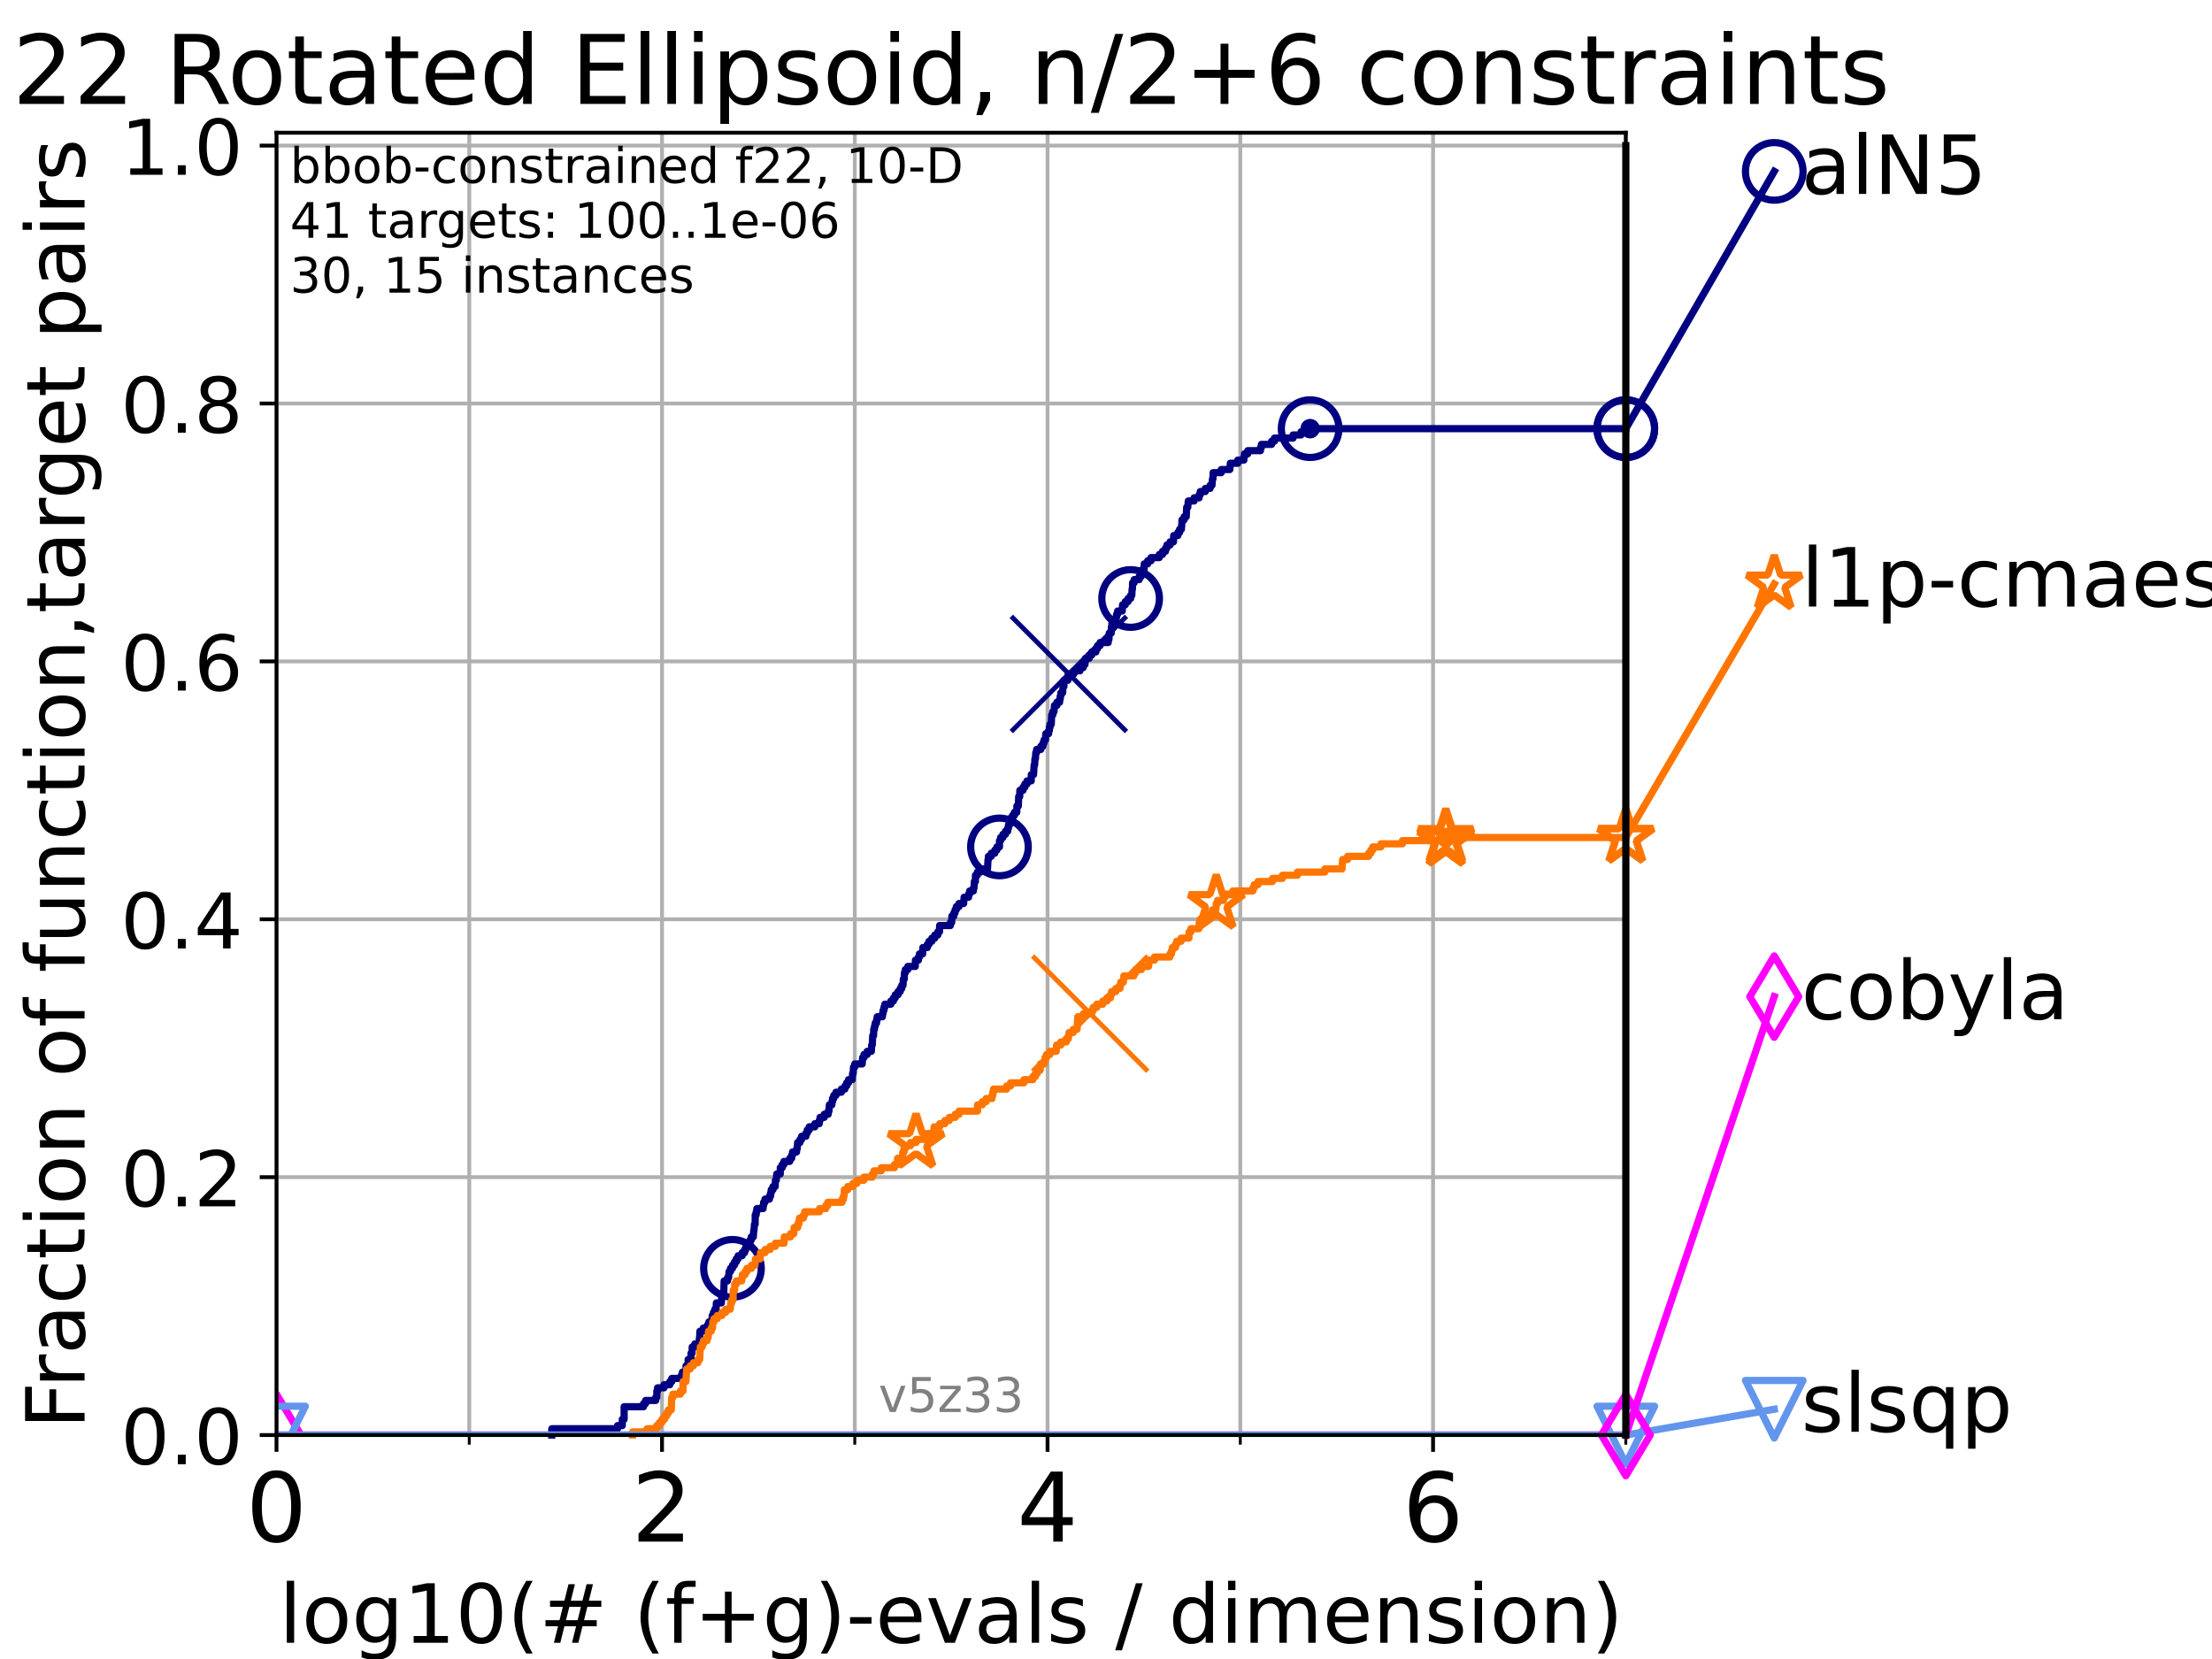 <?xml version="1.0" encoding="utf-8" standalone="no"?>
<!DOCTYPE svg PUBLIC "-//W3C//DTD SVG 1.1//EN"
  "http://www.w3.org/Graphics/SVG/1.1/DTD/svg11.dtd">
<!-- Created with matplotlib (https://matplotlib.org/) -->
<svg height="345.6pt" version="1.1" viewBox="0 0 460.8 345.6" width="460.8pt" xmlns="http://www.w3.org/2000/svg" xmlns:xlink="http://www.w3.org/1999/xlink">
 <defs>
  <style type="text/css">*{stroke-linecap:butt;stroke-linejoin:round;}</style>
 </defs>
 <g id="figure_1">
  <g id="patch_1">
   <path d="M 0 345.6 
L 460.8 345.6 
L 460.8 0 
L 0 0 
z
" style="fill:#ffffff;"/>
  </g>
  <g id="axes_1">
   <g id="patch_2">
    <path d="M 57.6 298.944 
L 338.688 298.944 
L 338.688 27.648 
L 57.6 27.648 
z
" style="fill:#ffffff;"/>
   </g>
   <g id="matplotlib.axis_1">
    <g id="xtick_1">
     <g id="line2d_1">
      <path clip-path="url(#pf6ef2b0be0)" d="M 57.6 298.944 
L 57.6 27.648 
" style="fill:none;stroke:#b0b0b0;stroke-linecap:square;stroke-width:0.8;"/>
     </g>
     <g id="line2d_2">
      <defs>
       <path d="M 0 0 
L 0 3.5 
" id="m4c572c60e1" style="stroke:#000000;stroke-width:0.8;"/>
      </defs>
      <g>
       <use style="stroke:#000000;stroke-width:0.8;" x="57.6" xlink:href="#m4c572c60e1" y="298.944"/>
      </g>
     </g>
     <g id="text_1">
      <!-- 0 -->
      <g transform="translate(51.237 321.141)scale(0.2 -0.2)">
       <defs>
        <path d="M 31.781 66.406 
Q 24.172 66.406 20.328 58.906 
Q 16.5 51.422 16.5 36.375 
Q 16.5 21.391 20.328 13.891 
Q 24.172 6.391 31.781 6.391 
Q 39.453 6.391 43.281 13.891 
Q 47.125 21.391 47.125 36.375 
Q 47.125 51.422 43.281 58.906 
Q 39.453 66.406 31.781 66.406 
z
M 31.781 74.219 
Q 44.047 74.219 50.516 64.516 
Q 56.984 54.828 56.984 36.375 
Q 56.984 17.969 50.516 8.266 
Q 44.047 -1.422 31.781 -1.422 
Q 19.531 -1.422 13.062 8.266 
Q 6.594 17.969 6.594 36.375 
Q 6.594 54.828 13.062 64.516 
Q 19.531 74.219 31.781 74.219 
z
" id="DejaVuSans-48"/>
       </defs>
       <use xlink:href="#DejaVuSans-48"/>
      </g>
     </g>
    </g>
    <g id="xtick_2">
     <g id="line2d_3">
      <path clip-path="url(#pf6ef2b0be0)" d="M 137.911 298.944 
L 137.911 27.648 
" style="fill:none;stroke:#b0b0b0;stroke-linecap:square;stroke-width:0.8;"/>
     </g>
     <g id="line2d_4">
      <g>
       <use style="stroke:#000000;stroke-width:0.8;" x="137.911" xlink:href="#m4c572c60e1" y="298.944"/>
      </g>
     </g>
     <g id="text_2">
      <!-- 2 -->
      <g transform="translate(131.548 321.141)scale(0.2 -0.2)">
       <defs>
        <path d="M 19.188 8.297 
L 53.609 8.297 
L 53.609 0 
L 7.328 0 
L 7.328 8.297 
Q 12.938 14.109 22.625 23.891 
Q 32.328 33.688 34.812 36.531 
Q 39.547 41.844 41.422 45.531 
Q 43.312 49.219 43.312 52.781 
Q 43.312 58.594 39.234 62.25 
Q 35.156 65.922 28.609 65.922 
Q 23.969 65.922 18.812 64.312 
Q 13.672 62.703 7.812 59.422 
L 7.812 69.391 
Q 13.766 71.781 18.938 73 
Q 24.125 74.219 28.422 74.219 
Q 39.75 74.219 46.484 68.547 
Q 53.219 62.891 53.219 53.422 
Q 53.219 48.922 51.531 44.891 
Q 49.859 40.875 45.406 35.406 
Q 44.188 33.984 37.641 27.219 
Q 31.109 20.453 19.188 8.297 
z
" id="DejaVuSans-50"/>
       </defs>
       <use xlink:href="#DejaVuSans-50"/>
      </g>
     </g>
    </g>
    <g id="xtick_3">
     <g id="line2d_5">
      <path clip-path="url(#pf6ef2b0be0)" d="M 218.222 298.944 
L 218.222 27.648 
" style="fill:none;stroke:#b0b0b0;stroke-linecap:square;stroke-width:0.8;"/>
     </g>
     <g id="line2d_6">
      <g>
       <use style="stroke:#000000;stroke-width:0.8;" x="218.222" xlink:href="#m4c572c60e1" y="298.944"/>
      </g>
     </g>
     <g id="text_3">
      <!-- 4 -->
      <g transform="translate(211.859 321.141)scale(0.2 -0.2)">
       <defs>
        <path d="M 37.797 64.312 
L 12.891 25.391 
L 37.797 25.391 
z
M 35.203 72.906 
L 47.609 72.906 
L 47.609 25.391 
L 58.016 25.391 
L 58.016 17.188 
L 47.609 17.188 
L 47.609 0 
L 37.797 0 
L 37.797 17.188 
L 4.891 17.188 
L 4.891 26.703 
z
" id="DejaVuSans-52"/>
       </defs>
       <use xlink:href="#DejaVuSans-52"/>
      </g>
     </g>
    </g>
    <g id="xtick_4">
     <g id="line2d_7">
      <path clip-path="url(#pf6ef2b0be0)" d="M 298.533 298.944 
L 298.533 27.648 
" style="fill:none;stroke:#b0b0b0;stroke-linecap:square;stroke-width:0.8;"/>
     </g>
     <g id="line2d_8">
      <g>
       <use style="stroke:#000000;stroke-width:0.8;" x="298.533" xlink:href="#m4c572c60e1" y="298.944"/>
      </g>
     </g>
     <g id="text_4">
      <!-- 6 -->
      <g transform="translate(292.17 321.141)scale(0.2 -0.2)">
       <defs>
        <path d="M 33.016 40.375 
Q 26.375 40.375 22.484 35.828 
Q 18.609 31.297 18.609 23.391 
Q 18.609 15.531 22.484 10.953 
Q 26.375 6.391 33.016 6.391 
Q 39.656 6.391 43.531 10.953 
Q 47.406 15.531 47.406 23.391 
Q 47.406 31.297 43.531 35.828 
Q 39.656 40.375 33.016 40.375 
z
M 52.594 71.297 
L 52.594 62.312 
Q 48.875 64.062 45.094 64.984 
Q 41.312 65.922 37.594 65.922 
Q 27.828 65.922 22.672 59.328 
Q 17.531 52.734 16.797 39.406 
Q 19.672 43.656 24.016 45.922 
Q 28.375 48.188 33.594 48.188 
Q 44.578 48.188 50.953 41.516 
Q 57.328 34.859 57.328 23.391 
Q 57.328 12.156 50.688 5.359 
Q 44.047 -1.422 33.016 -1.422 
Q 20.359 -1.422 13.672 8.266 
Q 6.984 17.969 6.984 36.375 
Q 6.984 53.656 15.188 63.938 
Q 23.391 74.219 37.203 74.219 
Q 40.922 74.219 44.703 73.484 
Q 48.484 72.75 52.594 71.297 
z
" id="DejaVuSans-54"/>
       </defs>
       <use xlink:href="#DejaVuSans-54"/>
      </g>
     </g>
    </g>
    <g id="xtick_5">
     <g id="line2d_9">
      <path clip-path="url(#pf6ef2b0be0)" d="M 97.755 298.944 
L 97.755 27.648 
" style="fill:none;stroke:#b0b0b0;stroke-linecap:square;stroke-width:0.8;"/>
     </g>
     <g id="line2d_10">
      <defs>
       <path d="M 0 0 
L 0 2 
" id="m954390fbb6" style="stroke:#000000;stroke-width:0.6;"/>
      </defs>
      <g>
       <use style="stroke:#000000;stroke-width:0.6;" x="97.755" xlink:href="#m954390fbb6" y="298.944"/>
      </g>
     </g>
    </g>
    <g id="xtick_6">
     <g id="line2d_11">
      <path clip-path="url(#pf6ef2b0be0)" d="M 178.066 298.944 
L 178.066 27.648 
" style="fill:none;stroke:#b0b0b0;stroke-linecap:square;stroke-width:0.8;"/>
     </g>
     <g id="line2d_12">
      <g>
       <use style="stroke:#000000;stroke-width:0.6;" x="178.066" xlink:href="#m954390fbb6" y="298.944"/>
      </g>
     </g>
    </g>
    <g id="xtick_7">
     <g id="line2d_13">
      <path clip-path="url(#pf6ef2b0be0)" d="M 258.377 298.944 
L 258.377 27.648 
" style="fill:none;stroke:#b0b0b0;stroke-linecap:square;stroke-width:0.8;"/>
     </g>
     <g id="line2d_14">
      <g>
       <use style="stroke:#000000;stroke-width:0.6;" x="258.377" xlink:href="#m954390fbb6" y="298.944"/>
      </g>
     </g>
    </g>
    <g id="xtick_8">
     <g id="line2d_15">
      <path clip-path="url(#pf6ef2b0be0)" d="M 338.688 298.944 
L 338.688 27.648 
" style="fill:none;stroke:#b0b0b0;stroke-linecap:square;stroke-width:0.8;"/>
     </g>
     <g id="line2d_16">
      <g>
       <use style="stroke:#000000;stroke-width:0.6;" x="338.688" xlink:href="#m954390fbb6" y="298.944"/>
      </g>
     </g>
    </g>
    <g id="text_5">
     <!-- log10(# (f+g)-evals / dimension) -->
     <g transform="translate(58.145 342.218)scale(0.17 -0.17)">
      <defs>
       <path d="M 9.422 75.984 
L 18.406 75.984 
L 18.406 0 
L 9.422 0 
z
" id="DejaVuSans-108"/>
       <path d="M 30.609 48.391 
Q 23.391 48.391 19.188 42.75 
Q 14.984 37.109 14.984 27.297 
Q 14.984 17.484 19.156 11.844 
Q 23.344 6.203 30.609 6.203 
Q 37.797 6.203 41.984 11.859 
Q 46.188 17.531 46.188 27.297 
Q 46.188 37.016 41.984 42.703 
Q 37.797 48.391 30.609 48.391 
z
M 30.609 56 
Q 42.328 56 49.016 48.375 
Q 55.719 40.766 55.719 27.297 
Q 55.719 13.875 49.016 6.219 
Q 42.328 -1.422 30.609 -1.422 
Q 18.844 -1.422 12.172 6.219 
Q 5.516 13.875 5.516 27.297 
Q 5.516 40.766 12.172 48.375 
Q 18.844 56 30.609 56 
z
" id="DejaVuSans-111"/>
       <path d="M 45.406 27.984 
Q 45.406 37.75 41.375 43.109 
Q 37.359 48.484 30.078 48.484 
Q 22.859 48.484 18.828 43.109 
Q 14.797 37.75 14.797 27.984 
Q 14.797 18.266 18.828 12.891 
Q 22.859 7.516 30.078 7.516 
Q 37.359 7.516 41.375 12.891 
Q 45.406 18.266 45.406 27.984 
z
M 54.391 6.781 
Q 54.391 -7.172 48.188 -13.984 
Q 42 -20.797 29.203 -20.797 
Q 24.469 -20.797 20.266 -20.094 
Q 16.062 -19.391 12.109 -17.922 
L 12.109 -9.188 
Q 16.062 -11.328 19.922 -12.344 
Q 23.781 -13.375 27.781 -13.375 
Q 36.625 -13.375 41.016 -8.766 
Q 45.406 -4.156 45.406 5.172 
L 45.406 9.625 
Q 42.625 4.781 38.281 2.391 
Q 33.938 0 27.875 0 
Q 17.828 0 11.672 7.656 
Q 5.516 15.328 5.516 27.984 
Q 5.516 40.672 11.672 48.328 
Q 17.828 56 27.875 56 
Q 33.938 56 38.281 53.609 
Q 42.625 51.219 45.406 46.391 
L 45.406 54.688 
L 54.391 54.688 
z
" id="DejaVuSans-103"/>
       <path d="M 12.406 8.297 
L 28.516 8.297 
L 28.516 63.922 
L 10.984 60.406 
L 10.984 69.391 
L 28.422 72.906 
L 38.281 72.906 
L 38.281 8.297 
L 54.391 8.297 
L 54.391 0 
L 12.406 0 
z
" id="DejaVuSans-49"/>
       <path d="M 31 75.875 
Q 24.469 64.656 21.281 53.656 
Q 18.109 42.672 18.109 31.391 
Q 18.109 20.125 21.312 9.062 
Q 24.516 -2 31 -13.188 
L 23.188 -13.188 
Q 15.875 -1.703 12.234 9.375 
Q 8.594 20.453 8.594 31.391 
Q 8.594 42.281 12.203 53.312 
Q 15.828 64.359 23.188 75.875 
z
" id="DejaVuSans-40"/>
       <path d="M 51.125 44 
L 36.922 44 
L 32.812 27.688 
L 47.125 27.688 
z
M 43.797 71.781 
L 38.719 51.516 
L 52.984 51.516 
L 58.109 71.781 
L 65.922 71.781 
L 60.891 51.516 
L 76.125 51.516 
L 76.125 44 
L 58.984 44 
L 54.984 27.688 
L 70.516 27.688 
L 70.516 20.219 
L 53.078 20.219 
L 48 0 
L 40.188 0 
L 45.219 20.219 
L 30.906 20.219 
L 25.875 0 
L 18.016 0 
L 23.094 20.219 
L 7.719 20.219 
L 7.719 27.688 
L 24.906 27.688 
L 29 44 
L 13.281 44 
L 13.281 51.516 
L 30.906 51.516 
L 35.891 71.781 
z
" id="DejaVuSans-35"/>
       <path id="DejaVuSans-32"/>
       <path d="M 37.109 75.984 
L 37.109 68.5 
L 28.516 68.5 
Q 23.688 68.5 21.797 66.547 
Q 19.922 64.594 19.922 59.516 
L 19.922 54.688 
L 34.719 54.688 
L 34.719 47.703 
L 19.922 47.703 
L 19.922 0 
L 10.891 0 
L 10.891 47.703 
L 2.297 47.703 
L 2.297 54.688 
L 10.891 54.688 
L 10.891 58.5 
Q 10.891 67.625 15.141 71.797 
Q 19.391 75.984 28.609 75.984 
z
" id="DejaVuSans-102"/>
       <path d="M 46 62.703 
L 46 35.5 
L 73.188 35.5 
L 73.188 27.203 
L 46 27.203 
L 46 0 
L 37.797 0 
L 37.797 27.203 
L 10.594 27.203 
L 10.594 35.5 
L 37.797 35.5 
L 37.797 62.703 
z
" id="DejaVuSans-43"/>
       <path d="M 8.016 75.875 
L 15.828 75.875 
Q 23.141 64.359 26.781 53.312 
Q 30.422 42.281 30.422 31.391 
Q 30.422 20.453 26.781 9.375 
Q 23.141 -1.703 15.828 -13.188 
L 8.016 -13.188 
Q 14.5 -2 17.703 9.062 
Q 20.906 20.125 20.906 31.391 
Q 20.906 42.672 17.703 53.656 
Q 14.5 64.656 8.016 75.875 
z
" id="DejaVuSans-41"/>
       <path d="M 4.891 31.391 
L 31.203 31.391 
L 31.203 23.391 
L 4.891 23.391 
z
" id="DejaVuSans-45"/>
       <path d="M 56.203 29.594 
L 56.203 25.203 
L 14.891 25.203 
Q 15.484 15.922 20.484 11.062 
Q 25.484 6.203 34.422 6.203 
Q 39.594 6.203 44.453 7.469 
Q 49.312 8.734 54.109 11.281 
L 54.109 2.781 
Q 49.266 0.734 44.188 -0.344 
Q 39.109 -1.422 33.891 -1.422 
Q 20.797 -1.422 13.156 6.188 
Q 5.516 13.812 5.516 26.812 
Q 5.516 40.234 12.766 48.109 
Q 20.016 56 32.328 56 
Q 43.359 56 49.781 48.891 
Q 56.203 41.797 56.203 29.594 
z
M 47.219 32.234 
Q 47.125 39.594 43.094 43.984 
Q 39.062 48.391 32.422 48.391 
Q 24.906 48.391 20.391 44.141 
Q 15.875 39.891 15.188 32.172 
z
" id="DejaVuSans-101"/>
       <path d="M 2.984 54.688 
L 12.5 54.688 
L 29.594 8.797 
L 46.688 54.688 
L 56.203 54.688 
L 35.688 0 
L 23.484 0 
z
" id="DejaVuSans-118"/>
       <path d="M 34.281 27.484 
Q 23.391 27.484 19.188 25 
Q 14.984 22.516 14.984 16.5 
Q 14.984 11.719 18.141 8.906 
Q 21.297 6.109 26.703 6.109 
Q 34.188 6.109 38.703 11.406 
Q 43.219 16.703 43.219 25.484 
L 43.219 27.484 
z
M 52.203 31.203 
L 52.203 0 
L 43.219 0 
L 43.219 8.297 
Q 40.141 3.328 35.547 0.953 
Q 30.953 -1.422 24.312 -1.422 
Q 15.922 -1.422 10.953 3.297 
Q 6 8.016 6 15.922 
Q 6 25.141 12.172 29.828 
Q 18.359 34.516 30.609 34.516 
L 43.219 34.516 
L 43.219 35.406 
Q 43.219 41.609 39.141 45 
Q 35.062 48.391 27.688 48.391 
Q 23 48.391 18.547 47.266 
Q 14.109 46.141 10.016 43.891 
L 10.016 52.203 
Q 14.938 54.109 19.578 55.047 
Q 24.219 56 28.609 56 
Q 40.484 56 46.344 49.844 
Q 52.203 43.703 52.203 31.203 
z
" id="DejaVuSans-97"/>
       <path d="M 44.281 53.078 
L 44.281 44.578 
Q 40.484 46.531 36.375 47.5 
Q 32.281 48.484 27.875 48.484 
Q 21.188 48.484 17.844 46.438 
Q 14.5 44.391 14.5 40.281 
Q 14.5 37.156 16.891 35.375 
Q 19.281 33.594 26.516 31.984 
L 29.594 31.297 
Q 39.156 29.25 43.188 25.516 
Q 47.219 21.781 47.219 15.094 
Q 47.219 7.469 41.188 3.016 
Q 35.156 -1.422 24.609 -1.422 
Q 20.219 -1.422 15.453 -0.562 
Q 10.688 0.297 5.422 2 
L 5.422 11.281 
Q 10.406 8.688 15.234 7.391 
Q 20.062 6.109 24.812 6.109 
Q 31.156 6.109 34.562 8.281 
Q 37.984 10.453 37.984 14.406 
Q 37.984 18.062 35.516 20.016 
Q 33.062 21.969 24.703 23.781 
L 21.578 24.516 
Q 13.234 26.266 9.516 29.906 
Q 5.812 33.547 5.812 39.891 
Q 5.812 47.609 11.281 51.797 
Q 16.75 56 26.812 56 
Q 31.781 56 36.172 55.266 
Q 40.578 54.547 44.281 53.078 
z
" id="DejaVuSans-115"/>
       <path d="M 25.391 72.906 
L 33.688 72.906 
L 8.297 -9.281 
L 0 -9.281 
z
" id="DejaVuSans-47"/>
       <path d="M 45.406 46.391 
L 45.406 75.984 
L 54.391 75.984 
L 54.391 0 
L 45.406 0 
L 45.406 8.203 
Q 42.578 3.328 38.25 0.953 
Q 33.938 -1.422 27.875 -1.422 
Q 17.969 -1.422 11.734 6.484 
Q 5.516 14.406 5.516 27.297 
Q 5.516 40.188 11.734 48.094 
Q 17.969 56 27.875 56 
Q 33.938 56 38.25 53.625 
Q 42.578 51.266 45.406 46.391 
z
M 14.797 27.297 
Q 14.797 17.391 18.875 11.75 
Q 22.953 6.109 30.078 6.109 
Q 37.203 6.109 41.297 11.75 
Q 45.406 17.391 45.406 27.297 
Q 45.406 37.203 41.297 42.844 
Q 37.203 48.484 30.078 48.484 
Q 22.953 48.484 18.875 42.844 
Q 14.797 37.203 14.797 27.297 
z
" id="DejaVuSans-100"/>
       <path d="M 9.422 54.688 
L 18.406 54.688 
L 18.406 0 
L 9.422 0 
z
M 9.422 75.984 
L 18.406 75.984 
L 18.406 64.594 
L 9.422 64.594 
z
" id="DejaVuSans-105"/>
       <path d="M 52 44.188 
Q 55.375 50.25 60.062 53.125 
Q 64.75 56 71.094 56 
Q 79.641 56 84.281 50.016 
Q 88.922 44.047 88.922 33.016 
L 88.922 0 
L 79.891 0 
L 79.891 32.719 
Q 79.891 40.578 77.094 44.375 
Q 74.312 48.188 68.609 48.188 
Q 61.625 48.188 57.562 43.547 
Q 53.516 38.922 53.516 30.906 
L 53.516 0 
L 44.484 0 
L 44.484 32.719 
Q 44.484 40.625 41.703 44.406 
Q 38.922 48.188 33.109 48.188 
Q 26.219 48.188 22.156 43.531 
Q 18.109 38.875 18.109 30.906 
L 18.109 0 
L 9.078 0 
L 9.078 54.688 
L 18.109 54.688 
L 18.109 46.188 
Q 21.188 51.219 25.484 53.609 
Q 29.781 56 35.688 56 
Q 41.656 56 45.828 52.969 
Q 50 49.953 52 44.188 
z
" id="DejaVuSans-109"/>
       <path d="M 54.891 33.016 
L 54.891 0 
L 45.906 0 
L 45.906 32.719 
Q 45.906 40.484 42.875 44.328 
Q 39.844 48.188 33.797 48.188 
Q 26.516 48.188 22.312 43.547 
Q 18.109 38.922 18.109 30.906 
L 18.109 0 
L 9.078 0 
L 9.078 54.688 
L 18.109 54.688 
L 18.109 46.188 
Q 21.344 51.125 25.703 53.562 
Q 30.078 56 35.797 56 
Q 45.219 56 50.047 50.172 
Q 54.891 44.344 54.891 33.016 
z
" id="DejaVuSans-110"/>
      </defs>
      <use xlink:href="#DejaVuSans-108"/>
      <use x="27.783" xlink:href="#DejaVuSans-111"/>
      <use x="88.965" xlink:href="#DejaVuSans-103"/>
      <use x="152.441" xlink:href="#DejaVuSans-49"/>
      <use x="216.064" xlink:href="#DejaVuSans-48"/>
      <use x="279.688" xlink:href="#DejaVuSans-40"/>
      <use x="318.701" xlink:href="#DejaVuSans-35"/>
      <use x="402.49" xlink:href="#DejaVuSans-32"/>
      <use x="434.277" xlink:href="#DejaVuSans-40"/>
      <use x="473.291" xlink:href="#DejaVuSans-102"/>
      <use x="508.496" xlink:href="#DejaVuSans-43"/>
      <use x="592.285" xlink:href="#DejaVuSans-103"/>
      <use x="655.762" xlink:href="#DejaVuSans-41"/>
      <use x="694.775" xlink:href="#DejaVuSans-45"/>
      <use x="730.859" xlink:href="#DejaVuSans-101"/>
      <use x="792.383" xlink:href="#DejaVuSans-118"/>
      <use x="851.562" xlink:href="#DejaVuSans-97"/>
      <use x="912.842" xlink:href="#DejaVuSans-108"/>
      <use x="940.625" xlink:href="#DejaVuSans-115"/>
      <use x="992.725" xlink:href="#DejaVuSans-32"/>
      <use x="1024.512" xlink:href="#DejaVuSans-47"/>
      <use x="1058.203" xlink:href="#DejaVuSans-32"/>
      <use x="1089.99" xlink:href="#DejaVuSans-100"/>
      <use x="1153.467" xlink:href="#DejaVuSans-105"/>
      <use x="1181.25" xlink:href="#DejaVuSans-109"/>
      <use x="1278.662" xlink:href="#DejaVuSans-101"/>
      <use x="1340.186" xlink:href="#DejaVuSans-110"/>
      <use x="1403.564" xlink:href="#DejaVuSans-115"/>
      <use x="1455.664" xlink:href="#DejaVuSans-105"/>
      <use x="1483.447" xlink:href="#DejaVuSans-111"/>
      <use x="1544.629" xlink:href="#DejaVuSans-110"/>
      <use x="1608.008" xlink:href="#DejaVuSans-41"/>
     </g>
    </g>
   </g>
   <g id="matplotlib.axis_2">
    <g id="ytick_1">
     <g id="line2d_17">
      <path clip-path="url(#pf6ef2b0be0)" d="M 57.6 298.944 
L 338.688 298.944 
" style="fill:none;stroke:#b0b0b0;stroke-linecap:square;stroke-width:0.8;"/>
     </g>
     <g id="line2d_18">
      <defs>
       <path d="M 0 0 
L -3.5 0 
" id="ma20df82d04" style="stroke:#000000;stroke-width:0.8;"/>
      </defs>
      <g>
       <use style="stroke:#000000;stroke-width:0.8;" x="57.6" xlink:href="#ma20df82d04" y="298.944"/>
      </g>
     </g>
     <g id="text_6">
      <!-- 0.0 -->
      <g transform="translate(25.155 305.023)scale(0.16 -0.16)">
       <defs>
        <path d="M 10.688 12.406 
L 21 12.406 
L 21 0 
L 10.688 0 
z
" id="DejaVuSans-46"/>
       </defs>
       <use xlink:href="#DejaVuSans-48"/>
       <use x="63.623" xlink:href="#DejaVuSans-46"/>
       <use x="95.41" xlink:href="#DejaVuSans-48"/>
      </g>
     </g>
    </g>
    <g id="ytick_2">
     <g id="line2d_19">
      <path clip-path="url(#pf6ef2b0be0)" d="M 57.6 245.222 
L 338.688 245.222 
" style="fill:none;stroke:#b0b0b0;stroke-linecap:square;stroke-width:0.8;"/>
     </g>
     <g id="line2d_20">
      <g>
       <use style="stroke:#000000;stroke-width:0.8;" x="57.6" xlink:href="#ma20df82d04" y="245.222"/>
      </g>
     </g>
     <g id="text_7">
      <!-- 0.2 -->
      <g transform="translate(25.155 251.301)scale(0.16 -0.16)">
       <use xlink:href="#DejaVuSans-48"/>
       <use x="63.623" xlink:href="#DejaVuSans-46"/>
       <use x="95.41" xlink:href="#DejaVuSans-50"/>
      </g>
     </g>
    </g>
    <g id="ytick_3">
     <g id="line2d_21">
      <path clip-path="url(#pf6ef2b0be0)" d="M 57.6 191.5 
L 338.688 191.5 
" style="fill:none;stroke:#b0b0b0;stroke-linecap:square;stroke-width:0.8;"/>
     </g>
     <g id="line2d_22">
      <g>
       <use style="stroke:#000000;stroke-width:0.8;" x="57.6" xlink:href="#ma20df82d04" y="191.5"/>
      </g>
     </g>
     <g id="text_8">
      <!-- 0.4 -->
      <g transform="translate(25.155 197.579)scale(0.16 -0.16)">
       <use xlink:href="#DejaVuSans-48"/>
       <use x="63.623" xlink:href="#DejaVuSans-46"/>
       <use x="95.41" xlink:href="#DejaVuSans-52"/>
      </g>
     </g>
    </g>
    <g id="ytick_4">
     <g id="line2d_23">
      <path clip-path="url(#pf6ef2b0be0)" d="M 57.6 137.778 
L 338.688 137.778 
" style="fill:none;stroke:#b0b0b0;stroke-linecap:square;stroke-width:0.8;"/>
     </g>
     <g id="line2d_24">
      <g>
       <use style="stroke:#000000;stroke-width:0.8;" x="57.6" xlink:href="#ma20df82d04" y="137.778"/>
      </g>
     </g>
     <g id="text_9">
      <!-- 0.6 -->
      <g transform="translate(25.155 143.857)scale(0.16 -0.16)">
       <use xlink:href="#DejaVuSans-48"/>
       <use x="63.623" xlink:href="#DejaVuSans-46"/>
       <use x="95.41" xlink:href="#DejaVuSans-54"/>
      </g>
     </g>
    </g>
    <g id="ytick_5">
     <g id="line2d_25">
      <path clip-path="url(#pf6ef2b0be0)" d="M 57.6 84.056 
L 338.688 84.056 
" style="fill:none;stroke:#b0b0b0;stroke-linecap:square;stroke-width:0.8;"/>
     </g>
     <g id="line2d_26">
      <g>
       <use style="stroke:#000000;stroke-width:0.8;" x="57.6" xlink:href="#ma20df82d04" y="84.056"/>
      </g>
     </g>
     <g id="text_10">
      <!-- 0.8 -->
      <g transform="translate(25.155 90.135)scale(0.16 -0.16)">
       <defs>
        <path d="M 31.781 34.625 
Q 24.75 34.625 20.719 30.859 
Q 16.703 27.094 16.703 20.516 
Q 16.703 13.922 20.719 10.156 
Q 24.75 6.391 31.781 6.391 
Q 38.812 6.391 42.859 10.172 
Q 46.922 13.969 46.922 20.516 
Q 46.922 27.094 42.891 30.859 
Q 38.875 34.625 31.781 34.625 
z
M 21.922 38.812 
Q 15.578 40.375 12.031 44.719 
Q 8.5 49.078 8.5 55.328 
Q 8.5 64.062 14.719 69.141 
Q 20.953 74.219 31.781 74.219 
Q 42.672 74.219 48.875 69.141 
Q 55.078 64.062 55.078 55.328 
Q 55.078 49.078 51.531 44.719 
Q 48 40.375 41.703 38.812 
Q 48.828 37.156 52.797 32.312 
Q 56.781 27.484 56.781 20.516 
Q 56.781 9.906 50.312 4.234 
Q 43.844 -1.422 31.781 -1.422 
Q 19.734 -1.422 13.25 4.234 
Q 6.781 9.906 6.781 20.516 
Q 6.781 27.484 10.781 32.312 
Q 14.797 37.156 21.922 38.812 
z
M 18.312 54.391 
Q 18.312 48.734 21.844 45.562 
Q 25.391 42.391 31.781 42.391 
Q 38.141 42.391 41.719 45.562 
Q 45.312 48.734 45.312 54.391 
Q 45.312 60.062 41.719 63.234 
Q 38.141 66.406 31.781 66.406 
Q 25.391 66.406 21.844 63.234 
Q 18.312 60.062 18.312 54.391 
z
" id="DejaVuSans-56"/>
       </defs>
       <use xlink:href="#DejaVuSans-48"/>
       <use x="63.623" xlink:href="#DejaVuSans-46"/>
       <use x="95.41" xlink:href="#DejaVuSans-56"/>
      </g>
     </g>
    </g>
    <g id="ytick_6">
     <g id="line2d_27">
      <path clip-path="url(#pf6ef2b0be0)" d="M 57.6 30.334 
L 338.688 30.334 
" style="fill:none;stroke:#b0b0b0;stroke-linecap:square;stroke-width:0.8;"/>
     </g>
     <g id="line2d_28">
      <g>
       <use style="stroke:#000000;stroke-width:0.8;" x="57.6" xlink:href="#ma20df82d04" y="30.334"/>
      </g>
     </g>
     <g id="text_11">
      <!-- 1.0 -->
      <g transform="translate(25.155 36.413)scale(0.16 -0.16)">
       <use xlink:href="#DejaVuSans-49"/>
       <use x="63.623" xlink:href="#DejaVuSans-46"/>
       <use x="95.41" xlink:href="#DejaVuSans-48"/>
      </g>
     </g>
    </g>
    <g id="text_12">
     <!-- Fraction of function,target pairs -->
     <g transform="translate(17.62 297.681)rotate(-90)scale(0.17 -0.17)">
      <defs>
       <path d="M 9.812 72.906 
L 51.703 72.906 
L 51.703 64.594 
L 19.672 64.594 
L 19.672 43.109 
L 48.578 43.109 
L 48.578 34.812 
L 19.672 34.812 
L 19.672 0 
L 9.812 0 
z
" id="DejaVuSans-70"/>
       <path d="M 41.109 46.297 
Q 39.594 47.172 37.812 47.578 
Q 36.031 48 33.891 48 
Q 26.266 48 22.188 43.047 
Q 18.109 38.094 18.109 28.812 
L 18.109 0 
L 9.078 0 
L 9.078 54.688 
L 18.109 54.688 
L 18.109 46.188 
Q 20.953 51.172 25.484 53.578 
Q 30.031 56 36.531 56 
Q 37.453 56 38.578 55.875 
Q 39.703 55.766 41.062 55.516 
z
" id="DejaVuSans-114"/>
       <path d="M 48.781 52.594 
L 48.781 44.188 
Q 44.969 46.297 41.141 47.344 
Q 37.312 48.391 33.406 48.391 
Q 24.656 48.391 19.812 42.844 
Q 14.984 37.312 14.984 27.297 
Q 14.984 17.281 19.812 11.734 
Q 24.656 6.203 33.406 6.203 
Q 37.312 6.203 41.141 7.25 
Q 44.969 8.297 48.781 10.406 
L 48.781 2.094 
Q 45.016 0.344 40.984 -0.531 
Q 36.969 -1.422 32.422 -1.422 
Q 20.062 -1.422 12.781 6.344 
Q 5.516 14.109 5.516 27.297 
Q 5.516 40.672 12.859 48.328 
Q 20.219 56 33.016 56 
Q 37.156 56 41.109 55.141 
Q 45.062 54.297 48.781 52.594 
z
" id="DejaVuSans-99"/>
       <path d="M 18.312 70.219 
L 18.312 54.688 
L 36.812 54.688 
L 36.812 47.703 
L 18.312 47.703 
L 18.312 18.016 
Q 18.312 11.328 20.141 9.422 
Q 21.969 7.516 27.594 7.516 
L 36.812 7.516 
L 36.812 0 
L 27.594 0 
Q 17.188 0 13.234 3.875 
Q 9.281 7.766 9.281 18.016 
L 9.281 47.703 
L 2.688 47.703 
L 2.688 54.688 
L 9.281 54.688 
L 9.281 70.219 
z
" id="DejaVuSans-116"/>
       <path d="M 8.5 21.578 
L 8.5 54.688 
L 17.484 54.688 
L 17.484 21.922 
Q 17.484 14.156 20.5 10.266 
Q 23.531 6.391 29.594 6.391 
Q 36.859 6.391 41.078 11.031 
Q 45.312 15.672 45.312 23.688 
L 45.312 54.688 
L 54.297 54.688 
L 54.297 0 
L 45.312 0 
L 45.312 8.406 
Q 42.047 3.422 37.719 1 
Q 33.406 -1.422 27.688 -1.422 
Q 18.266 -1.422 13.375 4.438 
Q 8.5 10.297 8.5 21.578 
z
M 31.109 56 
z
" id="DejaVuSans-117"/>
       <path d="M 11.719 12.406 
L 22.016 12.406 
L 22.016 4 
L 14.016 -11.625 
L 7.719 -11.625 
L 11.719 4 
z
" id="DejaVuSans-44"/>
       <path d="M 18.109 8.203 
L 18.109 -20.797 
L 9.078 -20.797 
L 9.078 54.688 
L 18.109 54.688 
L 18.109 46.391 
Q 20.953 51.266 25.266 53.625 
Q 29.594 56 35.594 56 
Q 45.562 56 51.781 48.094 
Q 58.016 40.188 58.016 27.297 
Q 58.016 14.406 51.781 6.484 
Q 45.562 -1.422 35.594 -1.422 
Q 29.594 -1.422 25.266 0.953 
Q 20.953 3.328 18.109 8.203 
z
M 48.688 27.297 
Q 48.688 37.203 44.609 42.844 
Q 40.531 48.484 33.406 48.484 
Q 26.266 48.484 22.188 42.844 
Q 18.109 37.203 18.109 27.297 
Q 18.109 17.391 22.188 11.75 
Q 26.266 6.109 33.406 6.109 
Q 40.531 6.109 44.609 11.75 
Q 48.688 17.391 48.688 27.297 
z
" id="DejaVuSans-112"/>
      </defs>
      <use xlink:href="#DejaVuSans-70"/>
      <use x="50.27" xlink:href="#DejaVuSans-114"/>
      <use x="91.383" xlink:href="#DejaVuSans-97"/>
      <use x="152.662" xlink:href="#DejaVuSans-99"/>
      <use x="207.643" xlink:href="#DejaVuSans-116"/>
      <use x="246.852" xlink:href="#DejaVuSans-105"/>
      <use x="274.635" xlink:href="#DejaVuSans-111"/>
      <use x="335.816" xlink:href="#DejaVuSans-110"/>
      <use x="399.195" xlink:href="#DejaVuSans-32"/>
      <use x="430.982" xlink:href="#DejaVuSans-111"/>
      <use x="492.164" xlink:href="#DejaVuSans-102"/>
      <use x="527.369" xlink:href="#DejaVuSans-32"/>
      <use x="559.156" xlink:href="#DejaVuSans-102"/>
      <use x="594.361" xlink:href="#DejaVuSans-117"/>
      <use x="657.74" xlink:href="#DejaVuSans-110"/>
      <use x="721.119" xlink:href="#DejaVuSans-99"/>
      <use x="776.1" xlink:href="#DejaVuSans-116"/>
      <use x="815.309" xlink:href="#DejaVuSans-105"/>
      <use x="843.092" xlink:href="#DejaVuSans-111"/>
      <use x="904.273" xlink:href="#DejaVuSans-110"/>
      <use x="967.652" xlink:href="#DejaVuSans-44"/>
      <use x="999.439" xlink:href="#DejaVuSans-116"/>
      <use x="1038.648" xlink:href="#DejaVuSans-97"/>
      <use x="1099.928" xlink:href="#DejaVuSans-114"/>
      <use x="1139.291" xlink:href="#DejaVuSans-103"/>
      <use x="1202.768" xlink:href="#DejaVuSans-101"/>
      <use x="1264.291" xlink:href="#DejaVuSans-116"/>
      <use x="1303.5" xlink:href="#DejaVuSans-32"/>
      <use x="1335.287" xlink:href="#DejaVuSans-112"/>
      <use x="1398.764" xlink:href="#DejaVuSans-97"/>
      <use x="1460.043" xlink:href="#DejaVuSans-105"/>
      <use x="1487.826" xlink:href="#DejaVuSans-114"/>
      <use x="1528.939" xlink:href="#DejaVuSans-115"/>
     </g>
    </g>
   </g>
   <g id="line2d_29">
    <defs>
     <path d="M 0 1.5 
C 0.398 1.5 0.779 1.342 1.061 1.061 
C 1.342 0.779 1.5 0.398 1.5 0 
C 1.5 -0.398 1.342 -0.779 1.061 -1.061 
C 0.779 -1.342 0.398 -1.5 0 -1.5 
C -0.398 -1.5 -0.779 -1.342 -1.061 -1.061 
C -1.342 -0.779 -1.5 -0.398 -1.5 0 
C -1.5 0.398 -1.342 0.779 -1.061 1.061 
C -0.779 1.342 -0.398 1.5 0 1.5 
z
" id="mea1fb7a069" style="stroke:#000080;"/>
    </defs>
    <g>
     <use style="fill:#000080;stroke:#000080;" x="272.925" xlink:href="#mea1fb7a069" y="89.297"/>
     <use style="fill:#000080;stroke:#000080;" x="272.925" xlink:href="#mea1fb7a069" y="89.297"/>
    </g>
   </g>
   <g id="line2d_30">
    <path d="M 114.947 298.944 
L 114.947 297.634 
L 128.65 297.634 
L 128.65 296.979 
L 129.63 296.979 
L 129.63 295.668 
L 130.019 295.668 
L 130.019 293.048 
L 134.063 293.048 
L 134.063 292.393 
L 134.492 292.393 
L 134.492 291.737 
L 136.608 291.737 
L 136.608 291.082 
L 136.832 291.082 
L 136.832 289.772 
L 136.98 289.772 
L 136.98 289.117 
L 138.324 289.117 
L 138.324 288.462 
L 139.541 288.462 
L 139.541 287.807 
L 139.949 287.807 
L 139.949 287.151 
L 141.941 287.151 
L 141.941 286.496 
L 142.161 286.496 
L 142.161 285.841 
L 142.91 285.841 
L 142.91 284.531 
L 143.35 284.531 
L 143.35 283.22 
L 143.952 283.22 
L 143.952 281.91 
L 144.173 281.91 
L 144.197 280.6 
L 144.748 280.6 
L 144.748 279.945 
L 145.643 279.945 
L 145.711 278.634 
L 145.755 278.634 
L 145.799 277.324 
L 146.495 277.324 
L 146.495 276.669 
L 147.389 276.669 
L 147.389 276.014 
L 147.69 276.014 
L 147.69 275.359 
L 148.297 275.359 
L 148.373 274.048 
L 148.62 274.048 
L 148.62 273.393 
L 148.92 273.393 
L 148.92 272.738 
L 149.178 272.738 
L 149.232 271.428 
L 150.276 271.428 
L 150.344 270.118 
L 150.599 270.118 
L 150.599 269.462 
L 150.766 269.462 
L 150.85 266.842 
L 151.55 266.842 
L 151.55 266.187 
L 151.772 266.187 
L 151.882 264.876 
L 152.176 264.876 
L 152.176 264.221 
L 152.587 264.221 
L 152.587 263.566 
L 153.003 263.566 
L 153.003 262.911 
L 153.366 262.911 
L 153.366 262.256 
L 153.764 262.256 
L 153.764 261.601 
L 154.601 261.601 
L 154.601 260.946 
L 155.129 260.946 
L 155.129 260.29 
L 155.4 260.29 
L 155.4 259.635 
L 155.854 259.635 
L 155.854 258.98 
L 156.236 258.98 
L 156.236 258.325 
L 156.503 258.325 
L 156.503 257.67 
L 156.93 257.67 
L 157.012 256.36 
L 157.07 256.36 
L 157.163 255.049 
L 157.312 255.049 
L 157.324 253.084 
L 157.529 253.084 
L 157.529 252.429 
L 157.664 252.429 
L 157.664 251.773 
L 158.963 251.773 
L 158.963 251.118 
L 159.077 251.118 
L 159.077 250.463 
L 159.355 250.463 
L 159.355 249.808 
L 160.288 249.808 
L 160.288 249.153 
L 160.528 249.153 
L 160.528 248.498 
L 160.661 248.498 
L 160.661 247.843 
L 161.017 247.843 
L 161.017 247.187 
L 161.484 247.187 
L 161.529 245.877 
L 161.717 245.877 
L 161.806 244.567 
L 162.543 244.567 
L 162.543 243.257 
L 162.946 243.257 
L 162.946 242.601 
L 163.307 242.601 
L 163.307 241.946 
L 164.517 241.946 
L 164.517 241.291 
L 164.921 241.291 
L 164.921 240.636 
L 165.091 240.636 
L 165.091 239.981 
L 165.936 239.981 
L 165.936 239.326 
L 166.076 239.326 
L 166.152 238.015 
L 166.649 238.015 
L 166.649 237.36 
L 166.994 237.36 
L 166.994 236.705 
L 167.892 236.705 
L 167.892 236.05 
L 168.165 236.05 
L 168.165 235.395 
L 168.579 235.395 
L 168.579 234.74 
L 169.741 234.74 
L 169.741 234.085 
L 170.666 234.085 
L 170.666 233.429 
L 170.825 233.429 
L 170.825 232.774 
L 171.701 232.774 
L 171.701 232.119 
L 172.53 232.119 
L 172.53 231.464 
L 172.692 231.464 
L 172.763 230.154 
L 173.294 230.154 
L 173.294 229.499 
L 173.427 229.499 
L 173.427 228.843 
L 173.684 228.843 
L 173.684 228.188 
L 174.144 228.188 
L 174.144 227.533 
L 175.269 227.533 
L 175.269 226.878 
L 176.003 226.878 
L 176.003 226.223 
L 176.383 226.223 
L 176.383 225.568 
L 176.763 225.568 
L 176.763 224.912 
L 177.539 224.912 
L 177.61 223.602 
L 177.735 223.602 
L 177.799 222.292 
L 178.063 222.292 
L 178.063 221.637 
L 179.614 221.637 
L 179.694 220.326 
L 179.983 220.326 
L 179.983 219.671 
L 180.655 219.671 
L 180.655 219.016 
L 181.52 219.016 
L 181.585 217.706 
L 181.708 217.706 
L 181.806 215.74 
L 181.983 215.74 
L 182.011 214.43 
L 182.171 214.43 
L 182.171 213.775 
L 182.317 213.775 
L 182.317 213.12 
L 182.601 213.12 
L 182.601 212.465 
L 182.733 212.465 
L 182.733 211.81 
L 183.822 211.81 
L 183.822 211.154 
L 183.952 211.154 
L 183.952 210.499 
L 184.135 210.499 
L 184.135 209.844 
L 184.331 209.844 
L 184.331 209.189 
L 185.585 209.189 
L 185.585 208.534 
L 186.123 208.534 
L 186.123 207.879 
L 186.497 207.879 
L 186.497 207.224 
L 187.076 207.224 
L 187.076 206.568 
L 187.528 206.568 
L 187.528 205.913 
L 187.859 205.913 
L 187.859 205.258 
L 188.12 205.258 
L 188.185 203.948 
L 188.377 203.948 
L 188.41 202.638 
L 188.597 202.638 
L 188.597 201.982 
L 189.12 201.982 
L 189.12 201.327 
L 190.665 201.327 
L 190.697 200.017 
L 191.329 200.017 
L 191.329 199.362 
L 191.542 199.362 
L 191.542 198.707 
L 192.204 198.707 
L 192.239 197.396 
L 193.166 197.396 
L 193.166 196.741 
L 193.526 196.741 
L 193.526 196.086 
L 194.132 196.086 
L 194.132 195.431 
L 194.738 195.431 
L 194.738 194.776 
L 195.363 194.776 
L 195.363 194.121 
L 195.721 194.121 
L 195.741 192.81 
L 197.981 192.81 
L 197.981 192.155 
L 198.261 192.155 
L 198.287 190.845 
L 198.704 190.845 
L 198.704 190.19 
L 198.951 190.19 
L 198.951 189.535 
L 199.21 189.535 
L 199.21 188.879 
L 199.755 188.879 
L 199.755 188.224 
L 200.744 188.224 
L 200.836 186.914 
L 201.769 186.914 
L 201.769 186.259 
L 201.989 186.259 
L 201.989 185.604 
L 202.778 185.604 
L 202.778 184.949 
L 202.916 184.949 
L 202.973 183.638 
L 203.196 183.638 
L 203.208 182.328 
L 203.606 182.328 
L 203.606 181.673 
L 204.255 181.673 
L 204.255 181.018 
L 205.718 181.018 
L 205.825 179.052 
L 205.898 179.052 
L 205.898 178.397 
L 206.497 178.397 
L 206.497 177.742 
L 207.238 177.742 
L 207.238 177.087 
L 207.672 177.087 
L 207.672 176.432 
L 208.206 176.432 
L 208.212 175.121 
L 208.442 175.121 
L 208.442 174.466 
L 208.927 174.466 
L 208.927 173.811 
L 209.455 173.811 
L 209.455 173.156 
L 209.923 173.156 
L 209.923 172.501 
L 210.084 172.501 
L 210.084 171.846 
L 210.325 171.846 
L 210.338 170.535 
L 210.928 170.535 
L 210.928 169.88 
L 211.317 169.88 
L 211.317 169.225 
L 211.817 169.225 
L 211.833 167.915 
L 212.139 167.915 
L 212.21 165.949 
L 212.424 165.949 
L 212.451 164.639 
L 213.117 164.639 
L 213.117 163.984 
L 213.492 163.984 
L 213.492 163.329 
L 213.95 163.329 
L 213.95 162.674 
L 214.83 162.674 
L 214.834 161.363 
L 215.312 161.363 
L 215.419 159.398 
L 215.533 159.398 
L 215.591 158.088 
L 215.702 158.088 
L 215.772 156.777 
L 215.952 156.777 
L 215.952 156.122 
L 216.826 156.122 
L 216.826 155.467 
L 217.254 155.467 
L 217.254 154.812 
L 217.484 154.812 
L 217.484 154.157 
L 217.789 154.157 
L 217.848 152.846 
L 218.451 152.846 
L 218.451 152.191 
L 218.595 152.191 
L 218.595 151.536 
L 218.734 151.536 
L 218.734 150.881 
L 218.994 150.881 
L 219.086 148.916 
L 219.321 148.916 
L 219.321 148.26 
L 219.567 148.26 
L 219.665 146.95 
L 220.172 146.95 
L 220.172 146.295 
L 220.735 146.295 
L 220.735 145.64 
L 220.869 145.64 
L 220.869 144.985 
L 220.983 144.985 
L 220.983 144.33 
L 221.364 144.33 
L 221.441 143.019 
L 221.637 143.019 
L 221.643 141.709 
L 222.465 141.709 
L 222.521 140.399 
L 223.713 140.399 
L 223.713 139.743 
L 224.98 139.743 
L 224.98 139.088 
L 225.644 139.088 
L 225.644 138.433 
L 226.018 138.433 
L 226.018 137.778 
L 226.136 137.778 
L 226.136 137.123 
L 226.908 137.123 
L 226.908 136.468 
L 227.436 136.468 
L 227.436 135.813 
L 228.292 135.813 
L 228.292 135.157 
L 228.63 135.157 
L 228.63 134.502 
L 229.165 134.502 
L 229.165 133.847 
L 230.859 133.847 
L 230.859 133.192 
L 231.019 133.192 
L 231.074 131.882 
L 231.499 131.882 
L 231.523 130.571 
L 231.629 130.571 
L 231.629 129.916 
L 232.266 129.916 
L 232.266 129.261 
L 232.44 129.261 
L 232.44 128.606 
L 232.602 128.606 
L 232.602 127.951 
L 232.821 127.951 
L 232.821 127.296 
L 233.783 127.296 
L 233.848 125.985 
L 234.416 125.985 
L 234.416 125.33 
L 234.99 125.33 
L 234.99 124.675 
L 235.53 124.675 
L 235.53 124.02 
L 235.78 124.02 
L 235.838 122.71 
L 235.916 122.71 
L 235.934 121.399 
L 236.267 121.399 
L 236.267 120.744 
L 237.312 120.744 
L 237.312 120.089 
L 237.743 120.089 
L 237.745 118.779 
L 238.329 118.779 
L 238.366 117.469 
L 239.08 117.469 
L 239.08 116.813 
L 239.787 116.813 
L 239.787 116.158 
L 241.503 116.158 
L 241.503 115.503 
L 242.176 115.503 
L 242.176 114.848 
L 242.793 114.848 
L 242.793 114.193 
L 243.079 114.193 
L 243.079 113.538 
L 243.74 113.538 
L 243.74 112.883 
L 244.457 112.883 
L 244.498 111.572 
L 245.361 111.572 
L 245.361 110.917 
L 245.734 110.917 
L 245.734 110.262 
L 246.108 110.262 
L 246.209 108.952 
L 246.223 108.952 
L 246.223 108.296 
L 246.677 108.296 
L 246.677 107.641 
L 247.119 107.641 
L 247.205 105.676 
L 247.432 105.676 
L 247.54 104.366 
L 248.743 104.366 
L 248.743 103.71 
L 249.8 103.71 
L 249.8 103.055 
L 250.035 103.055 
L 250.035 102.4 
L 251.093 102.4 
L 251.093 101.745 
L 252.09 101.745 
L 252.09 101.09 
L 252.476 101.09 
L 252.578 99.78 
L 252.679 99.78 
L 252.709 98.469 
L 254.402 98.469 
L 254.402 97.814 
L 256.194 97.814 
L 256.301 96.504 
L 257.844 96.504 
L 257.844 95.849 
L 259.124 95.849 
L 259.124 95.194 
L 259.249 95.194 
L 259.249 94.538 
L 259.934 94.538 
L 259.934 93.883 
L 262.583 93.883 
L 262.583 93.228 
L 262.77 93.228 
L 262.77 92.573 
L 264.899 92.573 
L 264.899 91.918 
L 265.485 91.918 
L 265.485 91.263 
L 269.369 91.263 
L 269.369 90.608 
L 271.032 90.608 
L 271.032 89.952 
L 272.925 89.952 
L 272.925 89.297 
L 338.688 89.297 
L 338.688 89.297 
" style="fill:none;stroke:#000080;stroke-linecap:square;stroke-width:1.5;"/>
   </g>
   <g id="line2d_31">
    <defs>
     <path d="M 0 6 
C 1.591 6 3.117 5.368 4.243 4.243 
C 5.368 3.117 6 1.591 6 0 
C 6 -1.591 5.368 -3.117 4.243 -4.243 
C 3.117 -5.368 1.591 -6 0 -6 
C -1.591 -6 -3.117 -5.368 -4.243 -4.243 
C -5.368 -3.117 -6 -1.591 -6 0 
C -6 1.591 -5.368 3.117 -4.243 4.243 
C -3.117 5.368 -1.591 6 0 6 
z
" id="m2578d1a1c1" style="stroke:#000080;stroke-width:1.5;"/>
    </defs>
    <g>
     <use style="fill-opacity:0;stroke:#000080;stroke-width:1.5;" x="152.587" xlink:href="#m2578d1a1c1" y="264.221"/>
     <use style="fill-opacity:0;stroke:#000080;stroke-width:1.5;" x="208.206" xlink:href="#m2578d1a1c1" y="176.432"/>
     <use style="fill-opacity:0;stroke:#000080;stroke-width:1.5;" x="235.53" xlink:href="#m2578d1a1c1" y="124.675"/>
     <use style="fill-opacity:0;stroke:#000080;stroke-width:1.5;" x="272.925" xlink:href="#m2578d1a1c1" y="89.297"/>
     <use style="fill-opacity:0;stroke:#000080;stroke-width:1.5;" x="338.688" xlink:href="#m2578d1a1c1" y="89.297"/>
    </g>
   </g>
   <g id="line2d_32">
    <path style="fill:none;stroke:#000080;stroke-linecap:square;stroke-width:1.5;"/>
    <g/>
   </g>
   <g id="line2d_33">
    <path clip-path="url(#pf6ef2b0be0)" d="M 222.666 140.399 
" style="fill:none;stroke:#000080;stroke-linecap:square;stroke-width:1.5;"/>
    <defs>
     <path d="M -12 12 
L 12 -12 
M -12 -12 
L 12 12 
" id="mb855a12f06" style="stroke:#000080;"/>
    </defs>
    <g clip-path="url(#pf6ef2b0be0)">
     <use style="fill:#000080;stroke:#000080;" x="222.666" xlink:href="#mb855a12f06" y="140.399"/>
    </g>
   </g>
   <g id="line2d_34">
    <path clip-path="url(#pf6ef2b0be0)" d="M 57.6 298.944 
L 57.6 298.944 
L 57.6 298.944 
L 57.6 298.944 
L 338.688 298.944 
" style="fill:none;stroke:#ff00ff;stroke-linecap:square;stroke-width:1.5;"/>
   </g>
   <g id="line2d_35">
    <defs>
     <path d="M -0 8.485 
L 5.091 0 
L 0 -8.485 
L -5.091 -0 
z
" id="mc91f9613e7" style="stroke:#ff00ff;stroke-linejoin:miter;stroke-width:1.5;"/>
    </defs>
    <g clip-path="url(#pf6ef2b0be0)">
     <use style="fill-opacity:0;stroke:#ff00ff;stroke-linejoin:miter;stroke-width:1.5;" x="57.6" xlink:href="#mc91f9613e7" y="298.944"/>
    </g>
   </g>
   <g id="line2d_36">
    <path clip-path="url(#pf6ef2b0be0)" style="fill:none;stroke:#ff00ff;stroke-linecap:square;stroke-width:1.5;"/>
    <g clip-path="url(#pf6ef2b0be0)">
     <use style="fill-opacity:0;stroke:#ff00ff;stroke-linejoin:miter;stroke-width:1.5;" x="-1" xlink:href="#mc91f9613e7" y="567.554"/>
     <use style="fill-opacity:0;stroke:#ff00ff;stroke-linejoin:miter;stroke-width:1.5;" x="338.688" xlink:href="#mc91f9613e7" y="567.554"/>
    </g>
   </g>
   <g id="line2d_37">
    <defs>
     <path d="M 0 1.5 
C 0.398 1.5 0.779 1.342 1.061 1.061 
C 1.342 0.779 1.5 0.398 1.5 0 
C 1.5 -0.398 1.342 -0.779 1.061 -1.061 
C 0.779 -1.342 0.398 -1.5 0 -1.5 
C -0.398 -1.5 -0.779 -1.342 -1.061 -1.061 
C -1.342 -0.779 -1.5 -0.398 -1.5 0 
C -1.5 0.398 -1.342 0.779 -1.061 1.061 
C -0.779 1.342 -0.398 1.5 0 1.5 
z
" id="m434e117b2f" style="stroke:#ff7500;"/>
    </defs>
    <g>
     <use style="fill:#ff7500;stroke:#ff7500;" x="301.187" xlink:href="#m434e117b2f" y="174.466"/>
     <use style="fill:#ff7500;stroke:#ff7500;" x="301.187" xlink:href="#m434e117b2f" y="174.466"/>
    </g>
   </g>
   <g id="line2d_38">
    <path d="M 131.765 298.944 
L 131.765 298.289 
L 134.808 298.289 
L 134.808 297.634 
L 136.795 297.634 
L 136.795 296.979 
L 137.38 296.979 
L 137.38 296.323 
L 137.893 296.323 
L 137.893 295.668 
L 138.443 295.668 
L 138.443 295.013 
L 138.861 295.013 
L 138.861 294.358 
L 139.237 294.358 
L 139.237 293.703 
L 139.84 293.703 
L 139.934 291.082 
L 140.165 291.082 
L 140.165 290.427 
L 141.732 290.427 
L 141.732 289.772 
L 142.284 289.772 
L 142.284 287.807 
L 142.897 287.807 
L 143.002 285.841 
L 143.028 285.841 
L 143.028 285.186 
L 143.779 285.186 
L 143.779 284.531 
L 144.451 284.531 
L 144.451 283.876 
L 145.384 283.876 
L 145.384 283.22 
L 145.755 283.22 
L 145.855 281.255 
L 145.877 281.255 
L 145.877 280.6 
L 146.281 280.6 
L 146.281 279.945 
L 146.538 279.945 
L 146.538 279.29 
L 147.297 279.29 
L 147.297 278.634 
L 147.53 278.634 
L 147.59 277.324 
L 148.152 277.324 
L 148.152 276.669 
L 148.44 276.669 
L 148.478 275.359 
L 148.733 275.359 
L 148.733 274.704 
L 149.432 274.704 
L 149.432 274.048 
L 150.387 274.048 
L 150.387 273.393 
L 151.171 273.393 
L 151.171 272.738 
L 152.138 272.738 
L 152.223 271.428 
L 152.429 271.428 
L 152.429 270.773 
L 152.729 270.773 
L 152.729 268.807 
L 153.025 268.807 
L 153.054 267.497 
L 153.388 267.497 
L 153.388 266.842 
L 154.527 266.842 
L 154.527 266.187 
L 154.641 266.187 
L 154.641 265.532 
L 155.22 265.532 
L 155.22 264.876 
L 155.609 264.876 
L 155.609 264.221 
L 156.551 264.221 
L 156.551 263.566 
L 157.278 263.566 
L 157.375 262.256 
L 158.364 262.256 
L 158.412 260.946 
L 159.391 260.946 
L 159.391 260.29 
L 160.437 260.29 
L 160.437 259.635 
L 161.52 259.635 
L 161.52 258.98 
L 163.348 258.98 
L 163.385 257.67 
L 164.675 257.67 
L 164.675 257.015 
L 165.364 257.015 
L 165.433 255.704 
L 166.166 255.704 
L 166.166 255.049 
L 166.402 255.049 
L 166.402 254.394 
L 166.555 254.394 
L 166.555 253.739 
L 167.375 253.739 
L 167.375 253.084 
L 167.637 253.084 
L 167.637 252.429 
L 170.725 252.429 
L 170.725 251.773 
L 172.025 251.773 
L 172.025 251.118 
L 172.439 251.118 
L 172.439 250.463 
L 175.426 250.463 
L 175.426 249.808 
L 175.704 249.808 
L 175.704 249.153 
L 175.851 249.153 
L 175.888 247.843 
L 176.595 247.843 
L 176.595 247.187 
L 177.659 247.187 
L 177.659 246.532 
L 178.488 246.532 
L 178.488 245.877 
L 179.946 245.877 
L 179.946 245.222 
L 181.726 245.222 
L 181.726 244.567 
L 182.055 244.567 
L 182.055 243.912 
L 183.586 243.912 
L 183.586 243.257 
L 186.319 243.257 
L 186.319 242.601 
L 186.945 242.601 
L 186.991 241.291 
L 188.029 241.291 
L 188.076 239.981 
L 188.313 239.981 
L 188.313 239.326 
L 188.576 239.326 
L 188.576 238.671 
L 189.675 238.671 
L 189.675 238.015 
L 190.826 238.015 
L 190.826 237.36 
L 193.131 237.36 
L 193.131 236.705 
L 193.861 236.705 
L 193.861 236.05 
L 194.531 236.05 
L 194.59 234.74 
L 195.752 234.74 
L 195.752 234.085 
L 196.827 234.085 
L 196.827 233.429 
L 197.755 233.429 
L 197.755 232.774 
L 198.989 232.774 
L 198.989 232.119 
L 199.8 232.119 
L 199.8 231.464 
L 203.636 231.464 
L 203.647 230.154 
L 204.654 230.154 
L 204.654 229.499 
L 205.434 229.499 
L 205.434 228.843 
L 206.663 228.843 
L 206.663 228.188 
L 206.802 228.188 
L 206.802 227.533 
L 206.966 227.533 
L 206.966 226.878 
L 209.694 226.878 
L 209.694 226.223 
L 210.52 226.223 
L 210.52 225.568 
L 213.314 225.568 
L 213.314 224.912 
L 215.177 224.912 
L 215.177 224.257 
L 215.699 224.257 
L 215.699 223.602 
L 216.093 223.602 
L 216.093 222.947 
L 216.698 222.947 
L 216.739 221.637 
L 217.562 221.637 
L 217.562 220.982 
L 217.685 220.982 
L 217.685 220.326 
L 218.013 220.326 
L 218.013 219.671 
L 218.728 219.671 
L 218.728 219.016 
L 220.041 219.016 
L 220.09 217.706 
L 220.985 217.706 
L 220.985 217.051 
L 222.142 217.051 
L 222.142 216.396 
L 222.551 216.396 
L 222.551 215.74 
L 222.701 215.74 
L 222.701 215.085 
L 223.59 215.085 
L 223.59 214.43 
L 224.375 214.43 
L 224.48 212.465 
L 224.515 212.465 
L 224.515 211.81 
L 225.698 211.81 
L 225.698 211.154 
L 227.406 211.154 
L 227.406 210.499 
L 227.738 210.499 
L 227.738 209.844 
L 228.493 209.844 
L 228.493 209.189 
L 229.734 209.189 
L 229.734 208.534 
L 230.599 208.534 
L 230.599 207.879 
L 231.325 207.879 
L 231.325 207.224 
L 231.56 207.224 
L 231.56 206.568 
L 232.444 206.568 
L 232.444 205.913 
L 233.309 205.913 
L 233.309 205.258 
L 233.461 205.258 
L 233.461 204.603 
L 234.017 204.603 
L 234.114 203.293 
L 236.211 203.293 
L 236.211 202.638 
L 236.598 202.638 
L 236.598 201.982 
L 237.772 201.982 
L 237.772 201.327 
L 239.277 201.327 
L 239.377 200.017 
L 240.499 200.017 
L 240.499 199.362 
L 243.71 199.362 
L 243.71 198.707 
L 244.044 198.707 
L 244.044 198.052 
L 244.212 198.052 
L 244.212 197.396 
L 244.86 197.396 
L 244.86 196.741 
L 245.12 196.741 
L 245.12 196.086 
L 246.051 196.086 
L 246.051 195.431 
L 247.677 195.431 
L 247.72 194.121 
L 248.09 194.121 
L 248.09 193.465 
L 249.755 193.465 
L 249.823 192.155 
L 250.007 192.155 
L 250.007 191.5 
L 250.766 191.5 
L 250.766 190.845 
L 252.245 190.845 
L 252.245 190.19 
L 252.61 190.19 
L 252.61 189.535 
L 253.276 189.535 
L 253.376 188.224 
L 253.643 188.224 
L 253.643 187.569 
L 254.879 187.569 
L 254.879 186.914 
L 255.182 186.914 
L 255.182 186.259 
L 256.822 186.259 
L 256.822 185.604 
L 260.996 185.604 
L 260.996 184.949 
L 261.278 184.949 
L 261.278 184.293 
L 262.067 184.293 
L 262.067 183.638 
L 265.086 183.638 
L 265.086 182.983 
L 267.145 182.983 
L 267.145 182.328 
L 270.282 182.328 
L 270.282 181.673 
L 275.982 181.673 
L 275.982 181.018 
L 279.579 181.018 
L 279.613 179.707 
L 279.694 179.707 
L 279.694 179.052 
L 280.723 179.052 
L 280.723 178.397 
L 285.095 178.397 
L 285.095 177.742 
L 285.563 177.742 
L 285.563 177.087 
L 285.972 177.087 
L 285.972 176.432 
L 287.666 176.432 
L 287.666 175.777 
L 292.149 175.777 
L 292.149 175.121 
L 301.187 175.121 
L 301.187 174.466 
L 338.688 174.466 
L 338.688 174.466 
" style="fill:none;stroke:#ff7500;stroke-linecap:square;stroke-width:1.5;"/>
   </g>
   <g id="line2d_39">
    <defs>
     <path d="M 0 -6 
L -1.347 -1.854 
L -5.706 -1.854 
L -2.18 0.708 
L -3.527 4.854 
L -0 2.292 
L 3.527 4.854 
L 2.18 0.708 
L 5.706 -1.854 
L 1.347 -1.854 
z
" id="m8806f0e93f" style="stroke:#ff7500;stroke-linejoin:bevel;stroke-width:1.5;"/>
    </defs>
    <g>
     <use style="fill-opacity:0;stroke:#ff7500;stroke-linejoin:bevel;stroke-width:1.5;" x="190.826" xlink:href="#m8806f0e93f" y="238.015"/>
     <use style="fill-opacity:0;stroke:#ff7500;stroke-linejoin:bevel;stroke-width:1.5;" x="253.376" xlink:href="#m8806f0e93f" y="188.224"/>
     <use style="fill-opacity:0;stroke:#ff7500;stroke-linejoin:bevel;stroke-width:1.5;" x="301.187" xlink:href="#m8806f0e93f" y="175.121"/>
     <use style="fill-opacity:0;stroke:#ff7500;stroke-linejoin:bevel;stroke-width:1.5;" x="301.187" xlink:href="#m8806f0e93f" y="174.466"/>
     <use style="fill-opacity:0;stroke:#ff7500;stroke-linejoin:bevel;stroke-width:1.5;" x="338.688" xlink:href="#m8806f0e93f" y="174.466"/>
    </g>
   </g>
   <g id="line2d_40">
    <path style="fill:none;stroke:#ff7500;stroke-linecap:square;stroke-width:1.5;"/>
    <g/>
   </g>
   <g id="line2d_41">
    <path clip-path="url(#pf6ef2b0be0)" d="M 227.11 211.154 
" style="fill:none;stroke:#ff7500;stroke-linecap:square;stroke-width:1.5;"/>
    <defs>
     <path d="M -12 12 
L 12 -12 
M -12 -12 
L 12 12 
" id="m3bd42d29a8" style="stroke:#ff7500;"/>
    </defs>
    <g clip-path="url(#pf6ef2b0be0)">
     <use style="fill:#ff7500;stroke:#ff7500;" x="227.11" xlink:href="#m3bd42d29a8" y="211.154"/>
    </g>
   </g>
   <g id="line2d_42">
    <path clip-path="url(#pf6ef2b0be0)" d="M 57.6 298.944 
L 57.6 298.944 
L 57.6 298.944 
L 57.6 298.944 
L 338.688 298.944 
" style="fill:none;stroke:#6495ed;stroke-linecap:square;stroke-width:1.5;"/>
   </g>
   <g id="line2d_43">
    <defs>
     <path d="M -0 6 
L 6 -6 
L -6 -6 
z
" id="mcd4b729b0b" style="stroke:#6495ed;stroke-linejoin:miter;stroke-width:1.5;"/>
    </defs>
    <g clip-path="url(#pf6ef2b0be0)">
     <use style="fill-opacity:0;stroke:#6495ed;stroke-linejoin:miter;stroke-width:1.5;" x="57.6" xlink:href="#mcd4b729b0b" y="298.944"/>
    </g>
   </g>
   <g id="line2d_44">
    <path clip-path="url(#pf6ef2b0be0)" style="fill:none;stroke:#6495ed;stroke-linecap:square;stroke-width:1.5;"/>
    <g clip-path="url(#pf6ef2b0be0)">
     <use style="fill-opacity:0;stroke:#6495ed;stroke-linejoin:miter;stroke-width:1.5;" x="-1" xlink:href="#mcd4b729b0b" y="567.554"/>
     <use style="fill-opacity:0;stroke:#6495ed;stroke-linejoin:miter;stroke-width:1.5;" x="338.688" xlink:href="#mcd4b729b0b" y="567.554"/>
    </g>
   </g>
   <g id="line2d_45">
    <path d="M 338.688 298.944 
L 369.608 293.572 
" style="fill:none;stroke:#6495ed;stroke-linecap:square;stroke-width:1.5;"/>
    <g>
     <use style="fill-opacity:0;stroke:#6495ed;stroke-linejoin:miter;stroke-width:1.5;" x="338.688" xlink:href="#mcd4b729b0b" y="298.944"/>
     <use style="fill-opacity:0;stroke:#6495ed;stroke-linejoin:miter;stroke-width:1.5;" x="369.608" xlink:href="#mcd4b729b0b" y="293.572"/>
    </g>
   </g>
   <g id="line2d_46">
    <path d="M 338.688 298.944 
L 369.608 207.617 
" style="fill:none;stroke:#ff00ff;stroke-linecap:square;stroke-width:1.5;"/>
    <g>
     <use style="fill-opacity:0;stroke:#ff00ff;stroke-linejoin:miter;stroke-width:1.5;" x="338.688" xlink:href="#mc91f9613e7" y="298.944"/>
     <use style="fill-opacity:0;stroke:#ff00ff;stroke-linejoin:miter;stroke-width:1.5;" x="369.608" xlink:href="#mc91f9613e7" y="207.617"/>
    </g>
   </g>
   <g id="line2d_47">
    <path d="M 338.688 174.466 
L 369.608 121.661 
" style="fill:none;stroke:#ff7500;stroke-linecap:square;stroke-width:1.5;"/>
    <g>
     <use style="fill-opacity:0;stroke:#ff7500;stroke-linejoin:bevel;stroke-width:1.5;" x="338.688" xlink:href="#m8806f0e93f" y="174.466"/>
     <use style="fill-opacity:0;stroke:#ff7500;stroke-linejoin:bevel;stroke-width:1.5;" x="369.608" xlink:href="#m8806f0e93f" y="121.661"/>
    </g>
   </g>
   <g id="line2d_48">
    <path d="M 338.688 89.297 
L 369.608 35.706 
" style="fill:none;stroke:#000080;stroke-linecap:square;stroke-width:1.5;"/>
    <g>
     <use style="fill-opacity:0;stroke:#000080;stroke-width:1.5;" x="338.688" xlink:href="#m2578d1a1c1" y="89.297"/>
     <use style="fill-opacity:0;stroke:#000080;stroke-width:1.5;" x="369.608" xlink:href="#m2578d1a1c1" y="35.706"/>
    </g>
   </g>
   <g id="line2d_49">
    <path d="M 338.688 298.944 
L 338.688 30.334 
" style="fill:none;stroke:#000000;stroke-linecap:square;stroke-width:1.5;"/>
   </g>
   <g id="patch_3">
    <path d="M 57.6 298.944 
L 57.6 27.648 
" style="fill:none;stroke:#000000;stroke-linecap:square;stroke-linejoin:miter;stroke-width:0.8;"/>
   </g>
   <g id="patch_4">
    <path d="M 338.688 298.944 
L 338.688 27.648 
" style="fill:none;stroke:#000000;stroke-linecap:square;stroke-linejoin:miter;stroke-width:0.8;"/>
   </g>
   <g id="patch_5">
    <path d="M 57.6 298.944 
L 338.688 298.944 
" style="fill:none;stroke:#000000;stroke-linecap:square;stroke-linejoin:miter;stroke-width:0.8;"/>
   </g>
   <g id="patch_6">
    <path d="M 57.6 27.648 
L 338.688 27.648 
" style="fill:none;stroke:#000000;stroke-linecap:square;stroke-linejoin:miter;stroke-width:0.8;"/>
   </g>
   <g id="text_13">
    <!-- slsqp -->
    <g transform="translate(375.229 298.263)scale(0.17 -0.17)">
     <defs>
      <path d="M 14.797 27.297 
Q 14.797 17.391 18.875 11.75 
Q 22.953 6.109 30.078 6.109 
Q 37.203 6.109 41.297 11.75 
Q 45.406 17.391 45.406 27.297 
Q 45.406 37.203 41.297 42.844 
Q 37.203 48.484 30.078 48.484 
Q 22.953 48.484 18.875 42.844 
Q 14.797 37.203 14.797 27.297 
z
M 45.406 8.203 
Q 42.578 3.328 38.25 0.953 
Q 33.938 -1.422 27.875 -1.422 
Q 17.969 -1.422 11.734 6.484 
Q 5.516 14.406 5.516 27.297 
Q 5.516 40.188 11.734 48.094 
Q 17.969 56 27.875 56 
Q 33.938 56 38.25 53.625 
Q 42.578 51.266 45.406 46.391 
L 45.406 54.688 
L 54.391 54.688 
L 54.391 -20.797 
L 45.406 -20.797 
z
" id="DejaVuSans-113"/>
     </defs>
     <use xlink:href="#DejaVuSans-115"/>
     <use x="52.1" xlink:href="#DejaVuSans-108"/>
     <use x="79.883" xlink:href="#DejaVuSans-115"/>
     <use x="131.982" xlink:href="#DejaVuSans-113"/>
     <use x="195.459" xlink:href="#DejaVuSans-112"/>
    </g>
   </g>
   <g id="text_14">
    <!-- cobyla -->
    <g transform="translate(375.229 212.308)scale(0.17 -0.17)">
     <defs>
      <path d="M 48.688 27.297 
Q 48.688 37.203 44.609 42.844 
Q 40.531 48.484 33.406 48.484 
Q 26.266 48.484 22.188 42.844 
Q 18.109 37.203 18.109 27.297 
Q 18.109 17.391 22.188 11.75 
Q 26.266 6.109 33.406 6.109 
Q 40.531 6.109 44.609 11.75 
Q 48.688 17.391 48.688 27.297 
z
M 18.109 46.391 
Q 20.953 51.266 25.266 53.625 
Q 29.594 56 35.594 56 
Q 45.562 56 51.781 48.094 
Q 58.016 40.188 58.016 27.297 
Q 58.016 14.406 51.781 6.484 
Q 45.562 -1.422 35.594 -1.422 
Q 29.594 -1.422 25.266 0.953 
Q 20.953 3.328 18.109 8.203 
L 18.109 0 
L 9.078 0 
L 9.078 75.984 
L 18.109 75.984 
z
" id="DejaVuSans-98"/>
      <path d="M 32.172 -5.078 
Q 28.375 -14.844 24.75 -17.812 
Q 21.141 -20.797 15.094 -20.797 
L 7.906 -20.797 
L 7.906 -13.281 
L 13.188 -13.281 
Q 16.891 -13.281 18.938 -11.516 
Q 21 -9.766 23.484 -3.219 
L 25.094 0.875 
L 2.984 54.688 
L 12.5 54.688 
L 29.594 11.922 
L 46.688 54.688 
L 56.203 54.688 
z
" id="DejaVuSans-121"/>
     </defs>
     <use xlink:href="#DejaVuSans-99"/>
     <use x="54.98" xlink:href="#DejaVuSans-111"/>
     <use x="116.162" xlink:href="#DejaVuSans-98"/>
     <use x="179.639" xlink:href="#DejaVuSans-121"/>
     <use x="238.818" xlink:href="#DejaVuSans-108"/>
     <use x="266.602" xlink:href="#DejaVuSans-97"/>
    </g>
   </g>
   <g id="text_15">
    <!-- l1p-cmaes -->
    <g transform="translate(375.229 126.352)scale(0.17 -0.17)">
     <use xlink:href="#DejaVuSans-108"/>
     <use x="27.783" xlink:href="#DejaVuSans-49"/>
     <use x="91.406" xlink:href="#DejaVuSans-112"/>
     <use x="154.883" xlink:href="#DejaVuSans-45"/>
     <use x="190.967" xlink:href="#DejaVuSans-99"/>
     <use x="245.947" xlink:href="#DejaVuSans-109"/>
     <use x="343.359" xlink:href="#DejaVuSans-97"/>
     <use x="404.639" xlink:href="#DejaVuSans-101"/>
     <use x="466.162" xlink:href="#DejaVuSans-115"/>
    </g>
   </g>
   <g id="text_16">
    <!-- alN5 -->
    <g transform="translate(375.229 40.397)scale(0.17 -0.17)">
     <defs>
      <path d="M 9.812 72.906 
L 23.094 72.906 
L 55.422 11.922 
L 55.422 72.906 
L 64.984 72.906 
L 64.984 0 
L 51.703 0 
L 19.391 60.984 
L 19.391 0 
L 9.812 0 
z
" id="DejaVuSans-78"/>
      <path d="M 10.797 72.906 
L 49.516 72.906 
L 49.516 64.594 
L 19.828 64.594 
L 19.828 46.734 
Q 21.969 47.469 24.109 47.828 
Q 26.266 48.188 28.422 48.188 
Q 40.625 48.188 47.75 41.5 
Q 54.891 34.812 54.891 23.391 
Q 54.891 11.625 47.562 5.094 
Q 40.234 -1.422 26.906 -1.422 
Q 22.312 -1.422 17.547 -0.641 
Q 12.797 0.141 7.719 1.703 
L 7.719 11.625 
Q 12.109 9.234 16.797 8.062 
Q 21.484 6.891 26.703 6.891 
Q 35.156 6.891 40.078 11.328 
Q 45.016 15.766 45.016 23.391 
Q 45.016 31 40.078 35.438 
Q 35.156 39.891 26.703 39.891 
Q 22.75 39.891 18.812 39.016 
Q 14.891 38.141 10.797 36.281 
z
" id="DejaVuSans-53"/>
     </defs>
     <use xlink:href="#DejaVuSans-97"/>
     <use x="61.279" xlink:href="#DejaVuSans-108"/>
     <use x="89.062" xlink:href="#DejaVuSans-78"/>
     <use x="163.867" xlink:href="#DejaVuSans-53"/>
    </g>
   </g>
   <g id="text_17">
    <!-- bbob-constrained f22, 10-D -->
    <g transform="translate(60.411 38.111)scale(0.102 -0.102)">
     <defs>
      <path d="M 19.672 64.797 
L 19.672 8.109 
L 31.594 8.109 
Q 46.688 8.109 53.688 14.938 
Q 60.688 21.781 60.688 36.531 
Q 60.688 51.172 53.688 57.984 
Q 46.688 64.797 31.594 64.797 
z
M 9.812 72.906 
L 30.078 72.906 
Q 51.266 72.906 61.172 64.094 
Q 71.094 55.281 71.094 36.531 
Q 71.094 17.672 61.125 8.828 
Q 51.172 0 30.078 0 
L 9.812 0 
z
" id="DejaVuSans-68"/>
     </defs>
     <use xlink:href="#DejaVuSans-98"/>
     <use x="63.477" xlink:href="#DejaVuSans-98"/>
     <use x="126.953" xlink:href="#DejaVuSans-111"/>
     <use x="188.135" xlink:href="#DejaVuSans-98"/>
     <use x="251.611" xlink:href="#DejaVuSans-45"/>
     <use x="287.695" xlink:href="#DejaVuSans-99"/>
     <use x="342.676" xlink:href="#DejaVuSans-111"/>
     <use x="403.857" xlink:href="#DejaVuSans-110"/>
     <use x="467.236" xlink:href="#DejaVuSans-115"/>
     <use x="519.336" xlink:href="#DejaVuSans-116"/>
     <use x="558.545" xlink:href="#DejaVuSans-114"/>
     <use x="599.658" xlink:href="#DejaVuSans-97"/>
     <use x="660.938" xlink:href="#DejaVuSans-105"/>
     <use x="688.721" xlink:href="#DejaVuSans-110"/>
     <use x="752.1" xlink:href="#DejaVuSans-101"/>
     <use x="813.623" xlink:href="#DejaVuSans-100"/>
     <use x="877.1" xlink:href="#DejaVuSans-32"/>
     <use x="908.887" xlink:href="#DejaVuSans-102"/>
     <use x="944.092" xlink:href="#DejaVuSans-50"/>
     <use x="1007.715" xlink:href="#DejaVuSans-50"/>
     <use x="1071.338" xlink:href="#DejaVuSans-44"/>
     <use x="1103.125" xlink:href="#DejaVuSans-32"/>
     <use x="1134.912" xlink:href="#DejaVuSans-49"/>
     <use x="1198.535" xlink:href="#DejaVuSans-48"/>
     <use x="1262.158" xlink:href="#DejaVuSans-45"/>
     <use x="1298.242" xlink:href="#DejaVuSans-68"/>
    </g>
    <!-- 41 targets: 100..1e-06 -->
    <g transform="translate(60.411 49.533)scale(0.102 -0.102)">
     <defs>
      <path d="M 11.719 12.406 
L 22.016 12.406 
L 22.016 0 
L 11.719 0 
z
M 11.719 51.703 
L 22.016 51.703 
L 22.016 39.312 
L 11.719 39.312 
z
" id="DejaVuSans-58"/>
     </defs>
     <use xlink:href="#DejaVuSans-52"/>
     <use x="63.623" xlink:href="#DejaVuSans-49"/>
     <use x="127.246" xlink:href="#DejaVuSans-32"/>
     <use x="159.033" xlink:href="#DejaVuSans-116"/>
     <use x="198.242" xlink:href="#DejaVuSans-97"/>
     <use x="259.521" xlink:href="#DejaVuSans-114"/>
     <use x="298.885" xlink:href="#DejaVuSans-103"/>
     <use x="362.361" xlink:href="#DejaVuSans-101"/>
     <use x="423.885" xlink:href="#DejaVuSans-116"/>
     <use x="463.094" xlink:href="#DejaVuSans-115"/>
     <use x="515.193" xlink:href="#DejaVuSans-58"/>
     <use x="548.885" xlink:href="#DejaVuSans-32"/>
     <use x="580.672" xlink:href="#DejaVuSans-49"/>
     <use x="644.295" xlink:href="#DejaVuSans-48"/>
     <use x="707.918" xlink:href="#DejaVuSans-48"/>
     <use x="771.541" xlink:href="#DejaVuSans-46"/>
     <use x="803.328" xlink:href="#DejaVuSans-46"/>
     <use x="835.115" xlink:href="#DejaVuSans-49"/>
     <use x="898.738" xlink:href="#DejaVuSans-101"/>
     <use x="960.262" xlink:href="#DejaVuSans-45"/>
     <use x="996.346" xlink:href="#DejaVuSans-48"/>
     <use x="1059.969" xlink:href="#DejaVuSans-54"/>
    </g>
    <!-- 30, 15 instances -->
    <g transform="translate(60.411 60.955)scale(0.102 -0.102)">
     <defs>
      <path d="M 40.578 39.312 
Q 47.656 37.797 51.625 33 
Q 55.609 28.219 55.609 21.188 
Q 55.609 10.406 48.188 4.484 
Q 40.766 -1.422 27.094 -1.422 
Q 22.516 -1.422 17.656 -0.516 
Q 12.797 0.391 7.625 2.203 
L 7.625 11.719 
Q 11.719 9.328 16.594 8.109 
Q 21.484 6.891 26.812 6.891 
Q 36.078 6.891 40.938 10.547 
Q 45.797 14.203 45.797 21.188 
Q 45.797 27.641 41.281 31.266 
Q 36.766 34.906 28.719 34.906 
L 20.219 34.906 
L 20.219 43.016 
L 29.109 43.016 
Q 36.375 43.016 40.234 45.922 
Q 44.094 48.828 44.094 54.297 
Q 44.094 59.906 40.109 62.906 
Q 36.141 65.922 28.719 65.922 
Q 24.656 65.922 20.016 65.031 
Q 15.375 64.156 9.812 62.312 
L 9.812 71.094 
Q 15.438 72.656 20.344 73.438 
Q 25.25 74.219 29.594 74.219 
Q 40.828 74.219 47.359 69.109 
Q 53.906 64.016 53.906 55.328 
Q 53.906 49.266 50.438 45.094 
Q 46.969 40.922 40.578 39.312 
z
" id="DejaVuSans-51"/>
     </defs>
     <use xlink:href="#DejaVuSans-51"/>
     <use x="63.623" xlink:href="#DejaVuSans-48"/>
     <use x="127.246" xlink:href="#DejaVuSans-44"/>
     <use x="159.033" xlink:href="#DejaVuSans-32"/>
     <use x="190.82" xlink:href="#DejaVuSans-49"/>
     <use x="254.443" xlink:href="#DejaVuSans-53"/>
     <use x="318.066" xlink:href="#DejaVuSans-32"/>
     <use x="349.854" xlink:href="#DejaVuSans-105"/>
     <use x="377.637" xlink:href="#DejaVuSans-110"/>
     <use x="441.016" xlink:href="#DejaVuSans-115"/>
     <use x="493.115" xlink:href="#DejaVuSans-116"/>
     <use x="532.324" xlink:href="#DejaVuSans-97"/>
     <use x="593.604" xlink:href="#DejaVuSans-110"/>
     <use x="656.982" xlink:href="#DejaVuSans-99"/>
     <use x="711.963" xlink:href="#DejaVuSans-101"/>
     <use x="773.486" xlink:href="#DejaVuSans-115"/>
    </g>
   </g>
   <g id="text_18">
    <!-- v5z33 -->
    <g style="fill:#808080;" transform="translate(183.017 294.151)scale(0.1 -0.1)">
     <defs>
      <path d="M 5.516 54.688 
L 48.188 54.688 
L 48.188 46.484 
L 14.406 7.172 
L 48.188 7.172 
L 48.188 0 
L 4.297 0 
L 4.297 8.203 
L 38.094 47.516 
L 5.516 47.516 
z
" id="DejaVuSans-122"/>
     </defs>
     <use xlink:href="#DejaVuSans-118"/>
     <use x="59.18" xlink:href="#DejaVuSans-53"/>
     <use x="122.803" xlink:href="#DejaVuSans-122"/>
     <use x="175.293" xlink:href="#DejaVuSans-51"/>
     <use x="238.916" xlink:href="#DejaVuSans-51"/>
    </g>
   </g>
   <g id="text_19">
    <!-- 22 Rotated Ellipsoid, n/2+6 constraints -->
    <g transform="translate(2.605 21.648)scale(0.2 -0.2)">
     <defs>
      <path d="M 44.391 34.188 
Q 47.562 33.109 50.562 29.594 
Q 53.562 26.078 56.594 19.922 
L 66.609 0 
L 56 0 
L 46.688 18.703 
Q 43.062 26.031 39.672 28.422 
Q 36.281 30.812 30.422 30.812 
L 19.672 30.812 
L 19.672 0 
L 9.812 0 
L 9.812 72.906 
L 32.078 72.906 
Q 44.578 72.906 50.734 67.672 
Q 56.891 62.453 56.891 51.906 
Q 56.891 45.016 53.688 40.469 
Q 50.484 35.938 44.391 34.188 
z
M 19.672 64.797 
L 19.672 38.922 
L 32.078 38.922 
Q 39.203 38.922 42.844 42.219 
Q 46.484 45.516 46.484 51.906 
Q 46.484 58.297 42.844 61.547 
Q 39.203 64.797 32.078 64.797 
z
" id="DejaVuSans-82"/>
      <path d="M 9.812 72.906 
L 55.906 72.906 
L 55.906 64.594 
L 19.672 64.594 
L 19.672 43.016 
L 54.391 43.016 
L 54.391 34.719 
L 19.672 34.719 
L 19.672 8.297 
L 56.781 8.297 
L 56.781 0 
L 9.812 0 
z
" id="DejaVuSans-69"/>
     </defs>
     <use xlink:href="#DejaVuSans-50"/>
     <use x="63.623" xlink:href="#DejaVuSans-50"/>
     <use x="127.246" xlink:href="#DejaVuSans-32"/>
     <use x="159.033" xlink:href="#DejaVuSans-82"/>
     <use x="224.016" xlink:href="#DejaVuSans-111"/>
     <use x="285.197" xlink:href="#DejaVuSans-116"/>
     <use x="324.406" xlink:href="#DejaVuSans-97"/>
     <use x="385.686" xlink:href="#DejaVuSans-116"/>
     <use x="424.895" xlink:href="#DejaVuSans-101"/>
     <use x="486.418" xlink:href="#DejaVuSans-100"/>
     <use x="549.895" xlink:href="#DejaVuSans-32"/>
     <use x="581.682" xlink:href="#DejaVuSans-69"/>
     <use x="644.865" xlink:href="#DejaVuSans-108"/>
     <use x="672.648" xlink:href="#DejaVuSans-108"/>
     <use x="700.432" xlink:href="#DejaVuSans-105"/>
     <use x="728.215" xlink:href="#DejaVuSans-112"/>
     <use x="791.691" xlink:href="#DejaVuSans-115"/>
     <use x="843.791" xlink:href="#DejaVuSans-111"/>
     <use x="904.973" xlink:href="#DejaVuSans-105"/>
     <use x="932.756" xlink:href="#DejaVuSans-100"/>
     <use x="996.232" xlink:href="#DejaVuSans-44"/>
     <use x="1028.02" xlink:href="#DejaVuSans-32"/>
     <use x="1059.807" xlink:href="#DejaVuSans-110"/>
     <use x="1123.186" xlink:href="#DejaVuSans-47"/>
     <use x="1156.877" xlink:href="#DejaVuSans-50"/>
     <use x="1220.5" xlink:href="#DejaVuSans-43"/>
     <use x="1304.289" xlink:href="#DejaVuSans-54"/>
     <use x="1367.912" xlink:href="#DejaVuSans-32"/>
     <use x="1399.699" xlink:href="#DejaVuSans-99"/>
     <use x="1454.68" xlink:href="#DejaVuSans-111"/>
     <use x="1515.861" xlink:href="#DejaVuSans-110"/>
     <use x="1579.24" xlink:href="#DejaVuSans-115"/>
     <use x="1631.34" xlink:href="#DejaVuSans-116"/>
     <use x="1670.549" xlink:href="#DejaVuSans-114"/>
     <use x="1711.662" xlink:href="#DejaVuSans-97"/>
     <use x="1772.941" xlink:href="#DejaVuSans-105"/>
     <use x="1800.725" xlink:href="#DejaVuSans-110"/>
     <use x="1864.104" xlink:href="#DejaVuSans-116"/>
     <use x="1903.312" xlink:href="#DejaVuSans-115"/>
    </g>
   </g>
  </g>
 </g>
 <defs>
  <clipPath id="pf6ef2b0be0">
   <rect height="271.296" width="281.088" x="57.6" y="27.648"/>
  </clipPath>
 </defs>
</svg>
